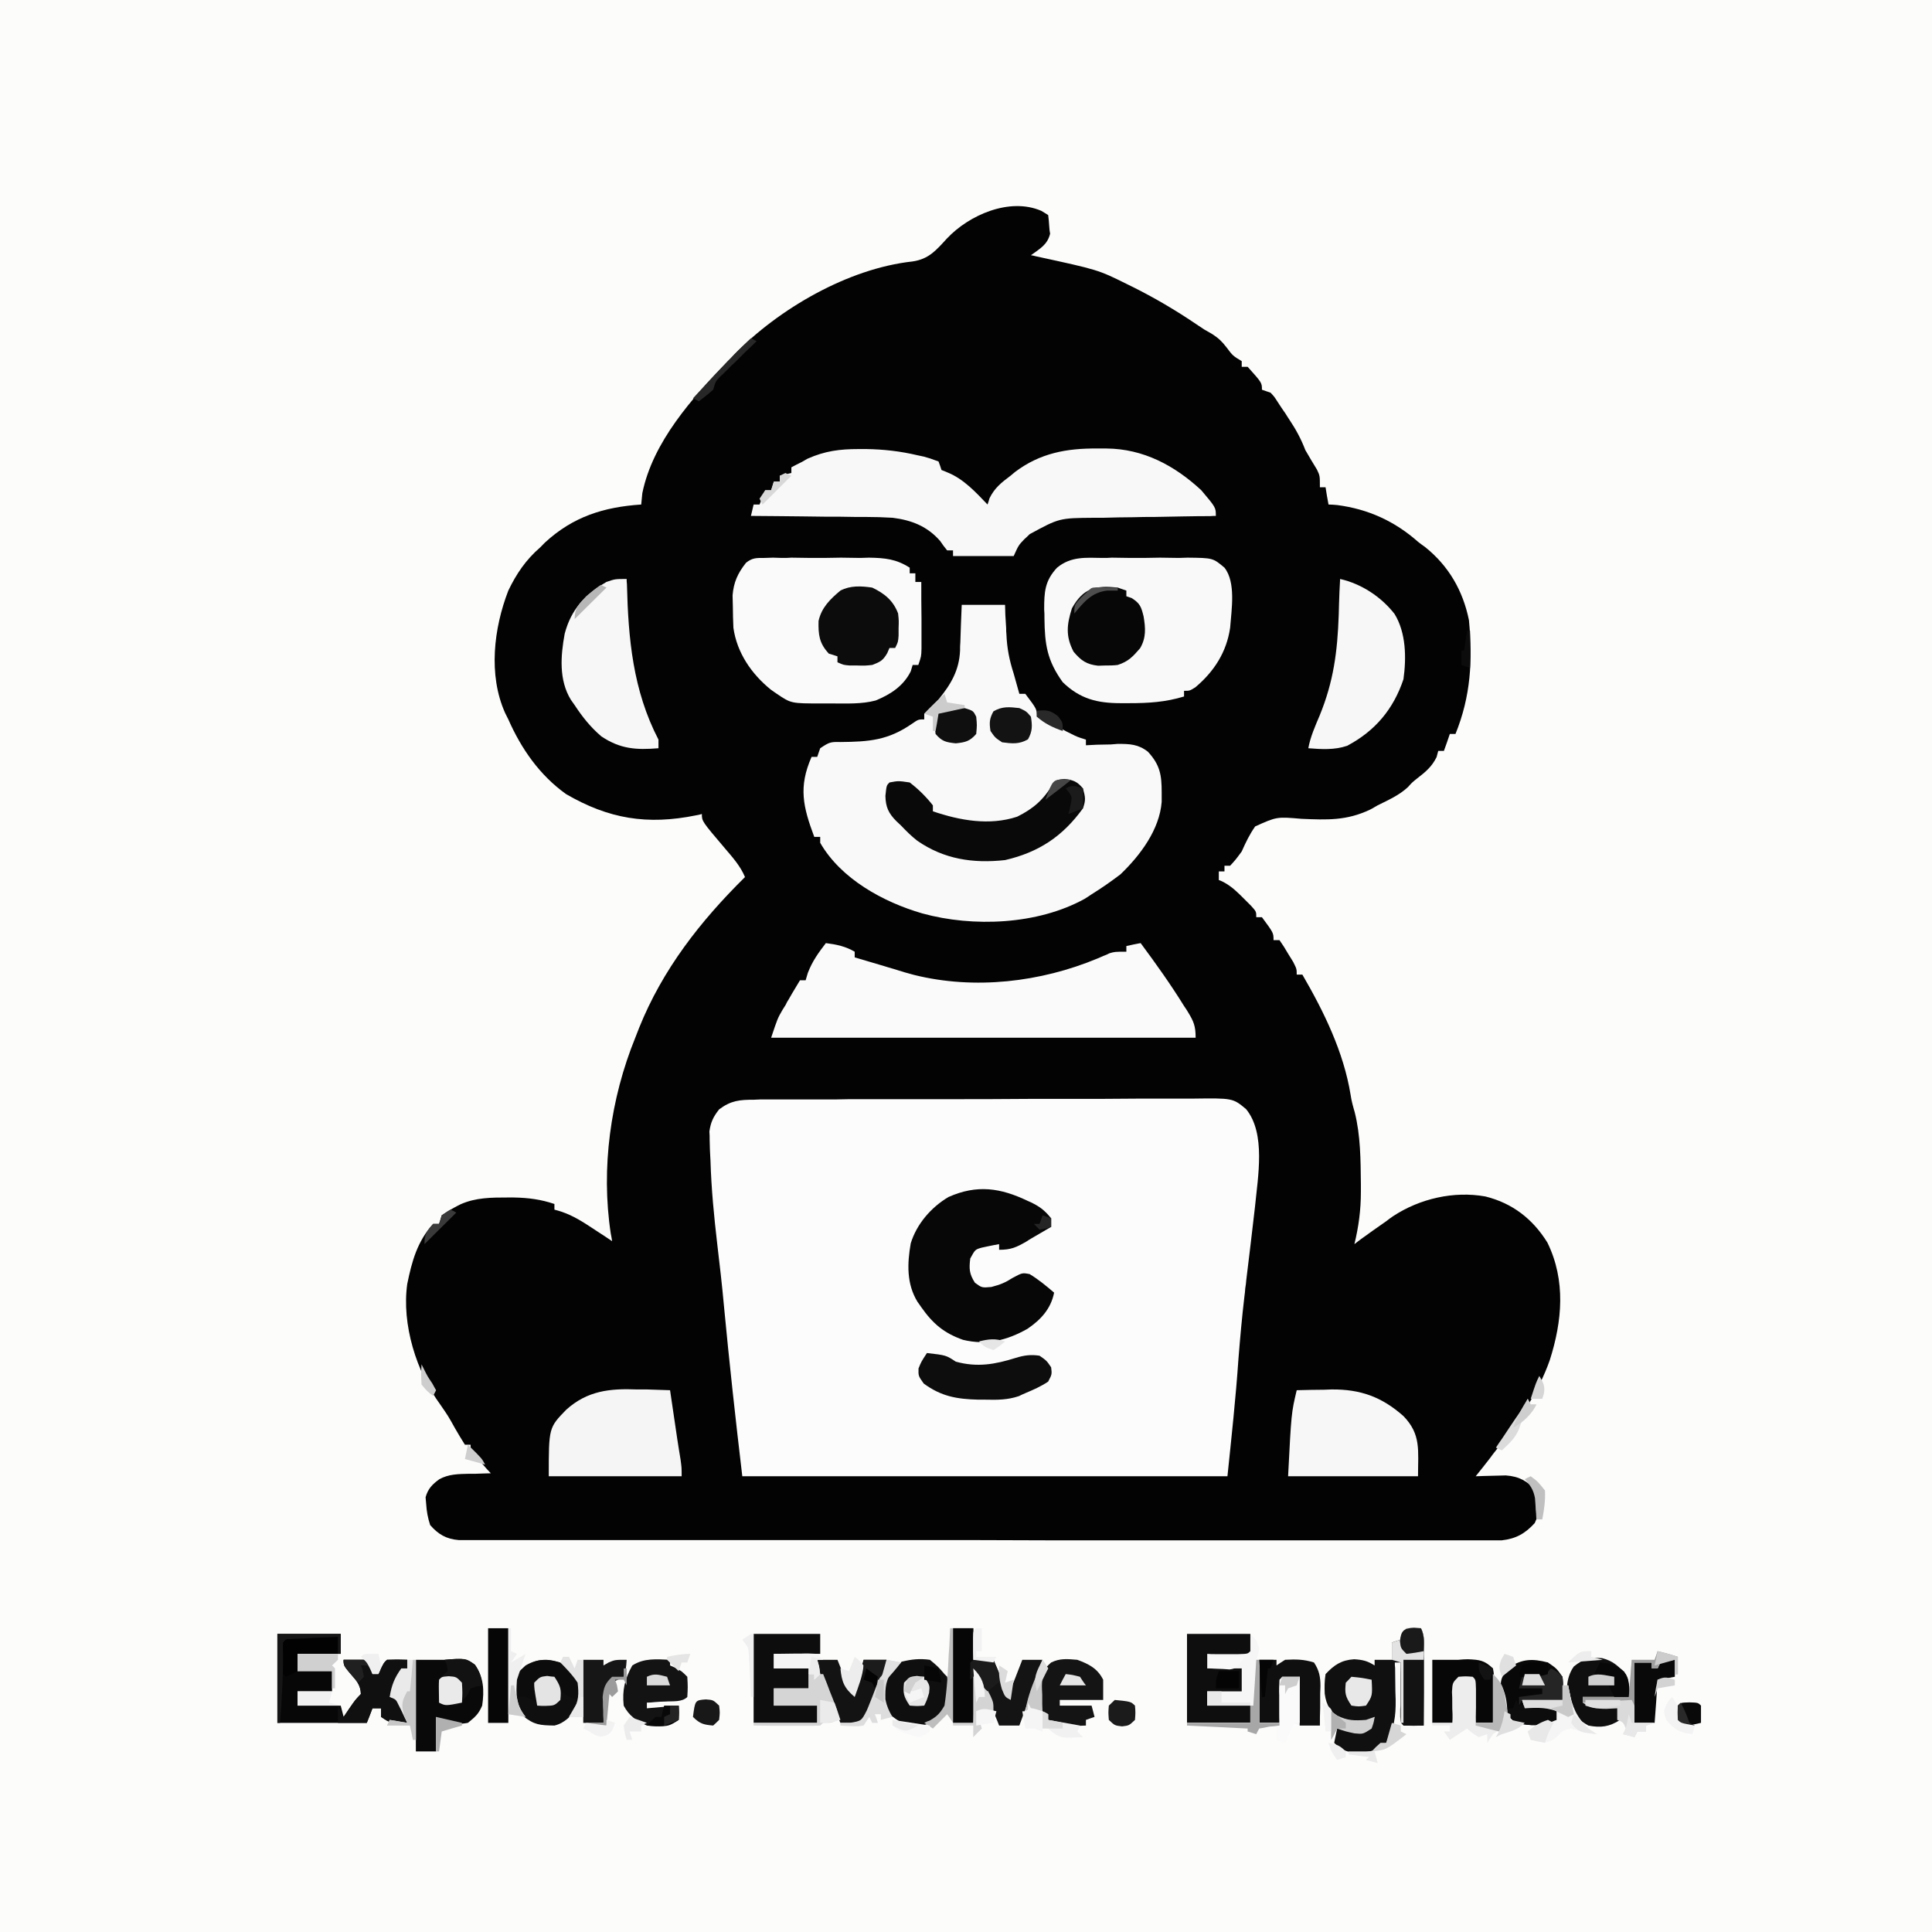 <?xml version="1.0" encoding="UTF-8"?>
<svg xmlns="http://www.w3.org/2000/svg" xmlns:xlink="http://www.w3.org/1999/xlink" width="28px" height="28px" viewBox="0 0 28 28" version="1.1">
<rect x="0" y="0" width="28" height="28" fill="#808080" stroke="none"/>
<g id="surface1">
<path style=" stroke:none;fill-rule:nonzero;fill:rgb(98.824%,98.824%,98.431%);fill-opacity:1;" d="M 0 0 C 9.238 0 18.48 0 28 0 C 28 9.238 28 18.48 28 28 C 18.762 28 9.52 28 0 28 C 0 18.762 0 9.52 0 0 Z M 0 0 "/>
<path style=" stroke:none;fill-rule:nonzero;fill:rgb(1.176%,1.176%,1.176%);fill-opacity:1;" d="M 15.09 3.055 C 15.121 3.074 15.156 3.094 15.191 3.117 C 15.199 3.172 15.203 3.23 15.207 3.289 C 15.211 3.34 15.211 3.34 15.219 3.387 C 15.18 3.547 15.074 3.602 14.941 3.699 C 14.965 3.703 14.988 3.707 15.016 3.715 C 15.914 3.91 15.914 3.91 16.324 4.113 C 16.348 4.125 16.371 4.137 16.395 4.148 C 16.727 4.312 17.039 4.496 17.344 4.703 C 17.453 4.777 17.453 4.777 17.566 4.84 C 17.656 4.898 17.707 4.945 17.773 5.031 C 17.867 5.156 17.867 5.156 17.996 5.234 C 17.996 5.262 17.996 5.289 17.996 5.316 C 18.023 5.316 18.051 5.316 18.082 5.316 C 18.289 5.547 18.289 5.547 18.289 5.648 C 18.332 5.664 18.371 5.676 18.414 5.691 C 18.469 5.75 18.469 5.75 18.516 5.824 C 18.535 5.852 18.551 5.879 18.57 5.906 C 18.59 5.934 18.609 5.965 18.629 5.992 C 18.645 6.02 18.664 6.047 18.684 6.078 C 18.781 6.223 18.855 6.359 18.918 6.523 C 18.973 6.617 19.027 6.711 19.086 6.805 C 19.129 6.895 19.129 6.895 19.129 7.062 C 19.156 7.062 19.184 7.062 19.211 7.062 C 19.223 7.145 19.238 7.227 19.254 7.312 C 19.297 7.312 19.34 7.316 19.383 7.32 C 19.832 7.379 20.215 7.555 20.551 7.852 C 20.586 7.879 20.621 7.906 20.656 7.93 C 20.996 8.203 21.203 8.562 21.289 8.988 C 21.344 9.57 21.316 10.09 21.094 10.637 C 21.066 10.637 21.039 10.637 21.012 10.637 C 20.984 10.719 20.957 10.801 20.926 10.883 C 20.898 10.883 20.871 10.883 20.844 10.883 C 20.836 10.914 20.828 10.941 20.82 10.973 C 20.75 11.113 20.664 11.184 20.539 11.281 C 20.465 11.34 20.465 11.34 20.406 11.406 C 20.277 11.527 20.121 11.594 19.965 11.672 C 19.93 11.691 19.895 11.715 19.855 11.734 C 19.516 11.895 19.234 11.883 18.863 11.867 C 18.504 11.836 18.504 11.836 18.191 11.977 C 18.109 12.094 18.055 12.207 17.996 12.34 C 17.91 12.457 17.91 12.457 17.828 12.547 C 17.801 12.547 17.773 12.547 17.746 12.547 C 17.746 12.574 17.746 12.602 17.746 12.629 C 17.719 12.629 17.691 12.629 17.664 12.629 C 17.664 12.672 17.664 12.711 17.664 12.754 C 17.688 12.762 17.711 12.773 17.734 12.785 C 17.852 12.848 17.934 12.93 18.027 13.023 C 18.062 13.059 18.094 13.09 18.129 13.125 C 18.207 13.211 18.207 13.211 18.207 13.293 C 18.234 13.293 18.262 13.293 18.289 13.293 C 18.457 13.52 18.457 13.52 18.457 13.625 C 18.484 13.625 18.512 13.625 18.543 13.625 C 18.605 13.715 18.605 13.715 18.672 13.828 C 18.695 13.867 18.719 13.902 18.742 13.941 C 18.793 14.043 18.793 14.043 18.793 14.125 C 18.82 14.125 18.848 14.125 18.875 14.125 C 19.188 14.664 19.473 15.246 19.574 15.867 C 19.586 15.953 19.609 16.035 19.633 16.117 C 19.719 16.457 19.719 16.809 19.723 17.156 C 19.723 17.195 19.723 17.234 19.723 17.273 C 19.723 17.535 19.691 17.777 19.629 18.031 C 19.656 18.008 19.688 17.988 19.715 17.965 C 19.84 17.875 19.965 17.785 20.09 17.699 C 20.125 17.672 20.156 17.648 20.191 17.625 C 20.578 17.371 21.07 17.258 21.527 17.34 C 21.922 17.438 22.215 17.668 22.426 18.008 C 22.695 18.559 22.641 19.145 22.461 19.711 C 22.293 20.191 21.992 20.621 21.68 21.02 C 21.637 21.074 21.637 21.074 21.594 21.133 C 21.527 21.219 21.457 21.309 21.387 21.395 C 21.426 21.395 21.469 21.391 21.508 21.391 C 21.559 21.391 21.613 21.387 21.668 21.387 C 21.719 21.387 21.77 21.383 21.824 21.383 C 22.023 21.398 22.129 21.465 22.266 21.602 C 22.312 21.801 22.332 21.887 22.242 22.074 C 22.102 22.227 21.969 22.301 21.762 22.324 C 21.691 22.324 21.691 22.324 21.617 22.324 C 21.566 22.324 21.512 22.324 21.457 22.324 C 21.395 22.324 21.336 22.324 21.277 22.324 C 21.215 22.324 21.148 22.324 21.086 22.324 C 20.914 22.324 20.738 22.324 20.562 22.324 C 20.375 22.324 20.188 22.324 20 22.324 C 19.633 22.324 19.266 22.324 18.895 22.324 C 18.469 22.324 18.039 22.324 17.609 22.324 C 16.848 22.324 16.082 22.324 15.316 22.324 C 14.574 22.32 13.832 22.32 13.09 22.32 C 12.281 22.32 11.477 22.32 10.668 22.32 C 10.582 22.32 10.496 22.32 10.41 22.32 C 10.367 22.32 10.324 22.32 10.281 22.32 C 9.98 22.32 9.684 22.32 9.383 22.32 C 9.02 22.32 8.656 22.32 8.293 22.32 C 8.105 22.32 7.922 22.32 7.734 22.32 C 7.562 22.32 7.395 22.32 7.223 22.32 C 7.164 22.32 7.102 22.32 7.039 22.32 C 6.957 22.32 6.871 22.32 6.789 22.32 C 6.742 22.32 6.695 22.32 6.648 22.32 C 6.469 22.305 6.352 22.238 6.234 22.102 C 6.199 21.992 6.184 21.91 6.176 21.793 C 6.172 21.762 6.172 21.73 6.168 21.699 C 6.203 21.574 6.266 21.512 6.367 21.438 C 6.504 21.363 6.641 21.363 6.797 21.359 C 6.844 21.359 6.844 21.359 6.891 21.359 C 6.965 21.355 7.039 21.355 7.113 21.352 C 7.094 21.332 7.074 21.309 7.051 21.285 C 7.023 21.254 6.996 21.223 6.969 21.191 C 6.93 21.148 6.93 21.148 6.887 21.102 C 6.82 21.02 6.82 21.02 6.82 20.938 C 6.793 20.938 6.766 20.938 6.738 20.938 C 6.688 20.859 6.641 20.781 6.594 20.699 C 6.496 20.523 6.496 20.523 6.383 20.359 C 6.035 19.883 5.82 19.195 5.902 18.609 C 5.969 18.281 6.047 17.992 6.277 17.738 C 6.305 17.738 6.332 17.738 6.363 17.738 C 6.375 17.699 6.391 17.656 6.402 17.613 C 6.48 17.559 6.48 17.559 6.578 17.504 C 6.609 17.488 6.641 17.469 6.676 17.453 C 6.895 17.355 7.125 17.355 7.359 17.355 C 7.391 17.355 7.418 17.355 7.449 17.355 C 7.66 17.359 7.84 17.383 8.035 17.449 C 8.035 17.477 8.035 17.504 8.035 17.531 C 8.07 17.539 8.105 17.551 8.141 17.562 C 8.312 17.621 8.445 17.707 8.594 17.805 C 8.621 17.824 8.648 17.84 8.676 17.859 C 8.742 17.902 8.809 17.945 8.871 17.988 C 8.867 17.953 8.859 17.914 8.852 17.879 C 8.707 16.93 8.848 15.922 9.207 15.039 C 9.227 14.992 9.242 14.945 9.262 14.898 C 9.602 14.051 10.148 13.352 10.797 12.711 C 10.73 12.551 10.621 12.43 10.508 12.297 C 10.172 11.902 10.172 11.902 10.172 11.797 C 10.129 11.809 10.129 11.809 10.09 11.816 C 9.379 11.961 8.82 11.867 8.203 11.508 C 7.82 11.234 7.555 10.852 7.367 10.426 C 7.352 10.395 7.336 10.363 7.32 10.332 C 7.074 9.781 7.156 9.105 7.367 8.559 C 7.484 8.316 7.621 8.113 7.828 7.934 C 7.863 7.898 7.863 7.898 7.898 7.863 C 8.305 7.488 8.75 7.348 9.293 7.312 C 9.297 7.258 9.305 7.203 9.309 7.148 C 9.461 6.402 10.035 5.766 10.547 5.234 C 10.594 5.188 10.594 5.188 10.641 5.137 C 11.285 4.477 12.289 3.891 13.227 3.789 C 13.461 3.754 13.566 3.629 13.723 3.457 C 14.047 3.113 14.633 2.859 15.09 3.055 Z M 15.09 3.055 "/>
<path style=" stroke:none;fill-rule:nonzero;fill:rgb(98.824%,98.824%,98.824%);fill-opacity:1;" d="M 10.93 15.938 C 10.957 15.938 10.988 15.934 11.02 15.934 C 11.117 15.934 11.215 15.934 11.316 15.934 C 11.387 15.934 11.457 15.934 11.527 15.934 C 11.719 15.934 11.91 15.934 12.105 15.934 C 12.227 15.93 12.344 15.93 12.465 15.93 C 12.887 15.93 13.305 15.93 13.723 15.93 C 14.113 15.93 14.508 15.93 14.898 15.926 C 15.234 15.926 15.57 15.926 15.906 15.926 C 16.105 15.926 16.305 15.922 16.508 15.922 C 16.695 15.922 16.883 15.922 17.07 15.922 C 17.141 15.922 17.211 15.922 17.277 15.922 C 17.867 15.914 17.867 15.914 18.059 16.074 C 18.348 16.426 18.23 17.055 18.188 17.492 C 18.148 17.844 18.105 18.199 18.062 18.551 C 18.059 18.59 18.055 18.629 18.047 18.672 C 18.043 18.73 18.043 18.73 18.035 18.789 C 18 19.086 17.973 19.387 17.949 19.688 C 17.91 20.258 17.848 20.828 17.789 21.395 C 15.469 21.395 13.148 21.395 10.758 21.395 C 10.66 20.57 10.57 19.75 10.492 18.926 C 10.465 18.625 10.43 18.328 10.395 18.031 C 10.348 17.629 10.309 17.23 10.297 16.824 C 10.293 16.773 10.293 16.723 10.289 16.668 C 10.289 16.621 10.285 16.574 10.285 16.523 C 10.285 16.48 10.285 16.441 10.281 16.398 C 10.301 16.262 10.336 16.188 10.422 16.078 C 10.594 15.949 10.719 15.938 10.93 15.938 Z M 10.93 15.938 "/>
<path style=" stroke:none;fill-rule:nonzero;fill:rgb(97.647%,97.647%,97.647%);fill-opacity:1;" d="M 13.938 8.766 C 14.145 8.766 14.352 8.766 14.566 8.766 C 14.566 8.812 14.57 8.859 14.57 8.91 C 14.574 8.973 14.578 9.035 14.582 9.102 C 14.582 9.133 14.582 9.164 14.586 9.195 C 14.594 9.395 14.629 9.57 14.691 9.762 C 14.719 9.859 14.746 9.957 14.773 10.055 C 14.801 10.055 14.828 10.055 14.859 10.055 C 15.027 10.277 15.027 10.277 15.027 10.387 C 15.047 10.398 15.07 10.41 15.098 10.422 C 15.164 10.453 15.23 10.488 15.297 10.52 C 15.332 10.539 15.367 10.559 15.406 10.574 C 15.441 10.594 15.477 10.613 15.512 10.629 C 15.613 10.68 15.613 10.68 15.738 10.719 C 15.738 10.746 15.738 10.773 15.738 10.801 C 15.812 10.797 15.812 10.797 15.895 10.793 C 15.961 10.793 16.031 10.789 16.098 10.789 C 16.133 10.785 16.164 10.785 16.199 10.781 C 16.375 10.781 16.496 10.785 16.637 10.895 C 16.812 11.086 16.836 11.23 16.836 11.484 C 16.836 11.551 16.836 11.551 16.836 11.621 C 16.805 12.023 16.527 12.395 16.238 12.672 C 16.105 12.773 15.965 12.871 15.82 12.961 C 15.789 12.984 15.754 13.004 15.719 13.027 C 15.039 13.402 14.105 13.441 13.367 13.238 C 12.801 13.074 12.188 12.738 11.887 12.215 C 11.887 12.188 11.887 12.16 11.887 12.129 C 11.859 12.129 11.832 12.129 11.801 12.129 C 11.637 11.691 11.57 11.406 11.762 10.969 C 11.789 10.969 11.816 10.969 11.844 10.969 C 11.859 10.926 11.871 10.887 11.887 10.844 C 12.016 10.758 12.035 10.75 12.18 10.754 C 12.594 10.75 12.871 10.73 13.219 10.488 C 13.309 10.426 13.309 10.426 13.395 10.426 C 13.395 10.398 13.395 10.371 13.395 10.344 C 13.461 10.273 13.531 10.207 13.602 10.137 C 13.781 9.918 13.902 9.715 13.914 9.426 C 13.914 9.387 13.914 9.348 13.918 9.309 C 13.918 9.27 13.922 9.23 13.922 9.188 C 13.922 9.148 13.926 9.109 13.926 9.066 C 13.93 8.965 13.934 8.867 13.938 8.766 Z M 13.938 8.766 "/>
<path style=" stroke:none;fill-rule:nonzero;fill:rgb(97.255%,97.255%,97.255%);fill-opacity:1;" d="M 12.445 6.508 C 12.5 6.508 12.5 6.508 12.555 6.508 C 12.809 6.512 13.047 6.539 13.297 6.598 C 13.344 6.609 13.344 6.609 13.387 6.617 C 13.473 6.641 13.473 6.641 13.602 6.688 C 13.625 6.75 13.625 6.75 13.645 6.812 C 13.688 6.828 13.688 6.828 13.734 6.848 C 13.965 6.941 14.141 7.133 14.312 7.312 C 14.324 7.281 14.332 7.25 14.34 7.223 C 14.414 7.07 14.516 6.992 14.645 6.895 C 14.68 6.867 14.68 6.867 14.711 6.84 C 15.074 6.566 15.461 6.496 15.906 6.5 C 15.969 6.5 15.969 6.5 16.035 6.5 C 16.57 6.504 17.023 6.746 17.41 7.105 C 17.621 7.355 17.621 7.355 17.621 7.477 C 17.582 7.477 17.582 7.477 17.543 7.48 C 17.27 7.48 17 7.488 16.73 7.492 C 16.629 7.492 16.527 7.492 16.426 7.496 C 16.281 7.496 16.137 7.5 15.988 7.504 C 15.922 7.504 15.922 7.504 15.855 7.504 C 15.352 7.508 15.352 7.508 14.922 7.742 C 14.898 7.766 14.871 7.793 14.844 7.816 C 14.762 7.902 14.762 7.902 14.691 8.059 C 14.402 8.059 14.109 8.059 13.812 8.059 C 13.812 8.031 13.812 8.004 13.812 7.977 C 13.785 7.977 13.758 7.977 13.727 7.977 C 13.691 7.934 13.656 7.887 13.625 7.84 C 13.441 7.629 13.215 7.539 12.938 7.504 C 12.805 7.496 12.672 7.492 12.543 7.492 C 12.492 7.492 12.445 7.492 12.398 7.492 C 12.246 7.488 12.094 7.488 11.945 7.488 C 11.84 7.488 11.738 7.484 11.637 7.484 C 11.383 7.48 11.133 7.48 10.883 7.477 C 10.895 7.422 10.91 7.367 10.922 7.312 C 10.953 7.312 10.98 7.312 11.008 7.312 C 11.035 7.242 11.062 7.176 11.09 7.105 C 11.117 7.105 11.145 7.105 11.176 7.105 C 11.188 7.062 11.203 7.023 11.215 6.98 C 11.246 6.98 11.273 6.98 11.301 6.98 C 11.301 6.953 11.301 6.926 11.301 6.895 C 11.355 6.883 11.41 6.867 11.469 6.855 C 11.469 6.828 11.469 6.801 11.469 6.773 C 11.52 6.746 11.57 6.719 11.621 6.695 C 11.66 6.672 11.66 6.672 11.703 6.648 C 11.957 6.535 12.172 6.508 12.445 6.508 Z M 12.445 6.508 "/>
<path style=" stroke:none;fill-rule:nonzero;fill:rgb(98.039%,98.039%,98.039%);fill-opacity:1;" d="M 11.969 13.668 C 12.125 13.688 12.254 13.715 12.387 13.793 C 12.387 13.82 12.387 13.848 12.387 13.875 C 12.527 13.918 12.668 13.957 12.809 14 C 12.855 14.016 12.902 14.027 12.953 14.043 C 13.027 14.066 13.027 14.066 13.105 14.09 C 13.152 14.102 13.199 14.117 13.246 14.129 C 14.125 14.348 15.082 14.234 15.906 13.891 C 15.953 13.871 15.953 13.871 15.996 13.852 C 16.039 13.836 16.039 13.836 16.078 13.816 C 16.156 13.793 16.156 13.793 16.324 13.793 C 16.324 13.766 16.324 13.738 16.324 13.711 C 16.426 13.688 16.426 13.688 16.531 13.668 C 16.754 13.969 16.969 14.27 17.164 14.586 C 17.191 14.625 17.191 14.625 17.215 14.664 C 17.301 14.805 17.328 14.871 17.328 15.039 C 15.297 15.039 13.266 15.039 11.176 15.039 C 11.27 14.758 11.27 14.758 11.34 14.637 C 11.355 14.613 11.371 14.586 11.387 14.562 C 11.398 14.535 11.414 14.508 11.43 14.484 C 11.445 14.457 11.461 14.43 11.477 14.402 C 11.516 14.336 11.555 14.273 11.594 14.207 C 11.621 14.207 11.648 14.207 11.676 14.207 C 11.688 14.172 11.695 14.137 11.707 14.102 C 11.773 13.93 11.859 13.812 11.969 13.668 Z M 11.969 13.668 "/>
<path style=" stroke:none;fill-rule:nonzero;fill:rgb(98.039%,98.039%,98.039%);fill-opacity:1;" d="M 11.082 8.086 C 11.121 8.086 11.16 8.082 11.203 8.082 C 11.246 8.082 11.289 8.086 11.332 8.086 C 11.402 8.086 11.402 8.086 11.469 8.082 C 11.562 8.082 11.66 8.086 11.754 8.086 C 11.898 8.086 12.043 8.086 12.188 8.082 C 12.281 8.082 12.371 8.086 12.465 8.086 C 12.508 8.086 12.551 8.082 12.594 8.082 C 12.828 8.086 12.988 8.102 13.184 8.227 C 13.184 8.254 13.184 8.281 13.184 8.309 C 13.211 8.309 13.238 8.309 13.266 8.309 C 13.266 8.352 13.266 8.391 13.266 8.434 C 13.297 8.434 13.324 8.434 13.352 8.434 C 13.352 8.609 13.352 8.789 13.355 8.965 C 13.355 9.016 13.355 9.066 13.355 9.117 C 13.355 9.168 13.355 9.215 13.355 9.266 C 13.355 9.309 13.355 9.355 13.355 9.398 C 13.352 9.512 13.352 9.512 13.309 9.637 C 13.281 9.637 13.254 9.637 13.227 9.637 C 13.219 9.668 13.207 9.699 13.199 9.73 C 13.094 9.941 12.91 10.062 12.691 10.152 C 12.484 10.207 12.266 10.195 12.051 10.195 C 12.004 10.195 11.953 10.195 11.906 10.195 C 11.465 10.195 11.465 10.195 11.258 10.055 C 11.23 10.035 11.199 10.016 11.168 9.992 C 10.891 9.766 10.68 9.461 10.629 9.098 C 10.625 8.996 10.621 8.891 10.621 8.789 C 10.621 8.734 10.617 8.684 10.617 8.629 C 10.633 8.438 10.691 8.309 10.812 8.156 C 10.906 8.082 10.961 8.086 11.082 8.086 Z M 11.082 8.086 "/>
<path style=" stroke:none;fill-rule:nonzero;fill:rgb(97.647%,97.647%,97.647%);fill-opacity:1;" d="M 15.98 8.086 C 16.047 8.086 16.047 8.086 16.113 8.082 C 16.207 8.082 16.297 8.086 16.391 8.086 C 16.531 8.086 16.672 8.086 16.812 8.082 C 16.902 8.082 16.996 8.086 17.086 8.086 C 17.125 8.086 17.168 8.082 17.211 8.082 C 17.578 8.086 17.578 8.086 17.746 8.227 C 17.914 8.441 17.848 8.836 17.828 9.098 C 17.777 9.449 17.598 9.73 17.324 9.961 C 17.242 10.012 17.242 10.012 17.16 10.012 C 17.16 10.039 17.16 10.066 17.16 10.094 C 16.891 10.176 16.645 10.191 16.363 10.191 C 16.301 10.191 16.301 10.191 16.242 10.191 C 15.902 10.191 15.652 10.129 15.402 9.887 C 15.176 9.574 15.141 9.34 15.137 8.961 C 15.137 8.918 15.137 8.875 15.133 8.832 C 15.133 8.582 15.141 8.418 15.32 8.227 C 15.52 8.062 15.734 8.082 15.98 8.086 Z M 15.98 8.086 "/>
<path style=" stroke:none;fill-rule:nonzero;fill:rgb(2.745%,2.745%,2.745%);fill-opacity:1;" d="M 14.898 17.406 C 14.945 17.426 14.945 17.426 14.988 17.449 C 15.094 17.504 15.16 17.566 15.234 17.656 C 15.234 17.695 15.234 17.738 15.234 17.781 C 15.141 17.836 15.047 17.891 14.953 17.945 C 14.926 17.961 14.898 17.977 14.871 17.996 C 14.727 18.078 14.652 18.113 14.48 18.113 C 14.48 18.086 14.48 18.059 14.48 18.031 C 14.43 18.039 14.375 18.051 14.32 18.062 C 14.289 18.07 14.258 18.074 14.227 18.082 C 14.133 18.109 14.133 18.109 14.062 18.238 C 14.043 18.387 14.047 18.461 14.129 18.59 C 14.23 18.664 14.23 18.664 14.367 18.652 C 14.5 18.617 14.566 18.59 14.676 18.52 C 14.816 18.445 14.816 18.445 14.922 18.465 C 15.051 18.543 15.164 18.637 15.277 18.734 C 15.23 18.969 15.086 19.125 14.891 19.258 C 14.594 19.426 14.297 19.5 13.957 19.418 C 13.68 19.32 13.52 19.184 13.352 18.945 C 13.332 18.918 13.316 18.891 13.297 18.867 C 13.137 18.605 13.148 18.312 13.199 18.02 C 13.285 17.738 13.496 17.496 13.746 17.348 C 14.16 17.164 14.5 17.215 14.898 17.406 Z M 14.898 17.406 "/>
<path style=" stroke:none;fill-rule:nonzero;fill:rgb(96.471%,96.471%,96.471%);fill-opacity:1;" d="M 17.203 23.68 C 17.352 23.676 17.5 23.672 17.656 23.668 C 17.727 23.664 17.727 23.664 17.797 23.66 C 17.91 23.66 18.012 23.66 18.121 23.68 C 18.215 23.777 18.215 23.777 18.25 23.887 C 18.234 23.984 18.234 23.984 18.207 24.055 C 18.305 24.055 18.398 24.055 18.5 24.055 C 18.5 24.082 18.5 24.109 18.5 24.137 C 18.539 24.109 18.582 24.082 18.625 24.055 C 18.781 24.047 18.895 24.047 19.043 24.094 C 19.121 24.211 19.137 24.305 19.137 24.441 C 19.137 24.473 19.133 24.508 19.133 24.543 C 19.133 24.574 19.133 24.609 19.133 24.645 C 19.133 24.68 19.133 24.715 19.133 24.75 C 19.129 24.836 19.129 24.922 19.129 25.008 C 18.844 25.016 18.844 25.016 18.75 24.969 C 18.707 25.062 18.668 25.16 18.625 25.258 C 18.582 25.246 18.543 25.23 18.5 25.215 C 18.5 25.148 18.5 25.078 18.5 25.008 C 18.375 25.023 18.375 25.023 18.25 25.051 C 18.234 25.078 18.219 25.105 18.207 25.133 C 18.145 25.113 18.145 25.113 18.082 25.094 C 18.082 25.078 18.082 25.066 18.082 25.051 C 17.789 25.035 17.5 25.023 17.203 25.008 C 17.203 24.57 17.203 24.133 17.203 23.68 Z M 17.203 23.68 "/>
<path style=" stroke:none;fill-rule:nonzero;fill:rgb(96.078%,96.078%,96.078%);fill-opacity:1;" d="M 9.234 20.137 C 9.305 20.137 9.305 20.137 9.375 20.137 C 9.484 20.141 9.598 20.145 9.711 20.148 C 9.738 20.332 9.766 20.516 9.793 20.703 C 9.801 20.754 9.809 20.805 9.816 20.859 C 9.824 20.91 9.832 20.961 9.84 21.012 C 9.852 21.082 9.852 21.082 9.863 21.152 C 9.879 21.27 9.879 21.27 9.879 21.395 C 9.242 21.395 8.605 21.395 7.953 21.395 C 7.953 20.691 7.953 20.691 8.207 20.43 C 8.512 20.156 8.836 20.121 9.234 20.137 Z M 9.234 20.137 "/>
<path style=" stroke:none;fill-rule:nonzero;fill:rgb(96.863%,96.863%,96.863%);fill-opacity:1;" d="M 18.793 20.148 C 18.926 20.145 19.055 20.141 19.188 20.141 C 19.223 20.141 19.262 20.137 19.297 20.137 C 19.719 20.133 20.027 20.246 20.34 20.523 C 20.598 20.789 20.551 21.02 20.551 21.395 C 19.93 21.395 19.309 21.395 18.668 21.395 C 18.715 20.477 18.715 20.477 18.793 20.148 Z M 18.793 20.148 "/>
<path style=" stroke:none;fill-rule:nonzero;fill:rgb(96.863%,96.863%,96.863%);fill-opacity:1;" d="M 9.082 8.391 C 9.082 8.414 9.082 8.441 9.086 8.465 C 9.105 9.254 9.172 10.004 9.543 10.719 C 9.543 10.758 9.543 10.801 9.543 10.844 C 9.219 10.871 8.988 10.855 8.715 10.672 C 8.559 10.539 8.441 10.391 8.328 10.219 C 8.312 10.195 8.293 10.168 8.273 10.141 C 8.098 9.855 8.125 9.504 8.184 9.184 C 8.277 8.832 8.477 8.617 8.789 8.434 C 8.914 8.391 8.914 8.391 9.082 8.391 Z M 9.082 8.391 "/>
<path style=" stroke:none;fill-rule:nonzero;fill:rgb(96.863%,96.863%,96.863%);fill-opacity:1;" d="M 19.422 8.391 C 19.73 8.461 20.016 8.648 20.211 8.898 C 20.379 9.172 20.383 9.535 20.34 9.844 C 20.195 10.277 19.93 10.594 19.523 10.809 C 19.34 10.871 19.152 10.859 18.961 10.844 C 18.992 10.676 19.059 10.527 19.125 10.371 C 19.328 9.875 19.383 9.445 19.402 8.91 C 19.402 8.859 19.406 8.812 19.406 8.758 C 19.41 8.637 19.414 8.516 19.422 8.391 Z M 19.422 8.391 "/>
<path style=" stroke:none;fill-rule:nonzero;fill:rgb(3.529%,3.529%,3.529%);fill-opacity:1;" d="M 15.426 11.289 C 15.555 11.305 15.609 11.324 15.695 11.426 C 15.73 11.555 15.738 11.594 15.695 11.715 C 15.402 12.121 15.055 12.352 14.566 12.465 C 14.102 12.516 13.68 12.453 13.293 12.184 C 13.207 12.117 13.133 12.043 13.059 11.965 C 13.035 11.945 13.016 11.922 12.992 11.902 C 12.875 11.785 12.836 11.695 12.832 11.535 C 12.848 11.383 12.848 11.383 12.891 11.34 C 13.02 11.316 13.02 11.316 13.184 11.34 C 13.312 11.438 13.422 11.547 13.52 11.672 C 13.52 11.699 13.52 11.727 13.52 11.758 C 13.91 11.891 14.34 11.969 14.742 11.836 C 14.977 11.719 15.125 11.59 15.258 11.363 C 15.32 11.301 15.32 11.301 15.426 11.289 Z M 15.426 11.289 "/>
<path style=" stroke:none;fill-rule:nonzero;fill:rgb(6.275%,6.275%,6.275%);fill-opacity:1;" d="M 20.383 23.598 C 20.453 23.598 20.52 23.598 20.594 23.598 C 20.652 23.719 20.641 23.844 20.637 23.977 C 20.637 24.008 20.637 24.039 20.637 24.066 C 20.637 24.16 20.637 24.254 20.637 24.348 C 20.637 24.414 20.637 24.477 20.637 24.539 C 20.637 24.695 20.633 24.852 20.633 25.008 C 20.535 25.012 20.438 25.012 20.34 25.008 C 20.301 24.969 20.301 24.969 20.293 24.883 C 20.293 24.848 20.293 24.809 20.293 24.773 C 20.297 24.734 20.297 24.695 20.297 24.652 C 20.297 24.613 20.297 24.57 20.297 24.527 C 20.297 24.488 20.297 24.445 20.297 24.402 C 20.297 24.301 20.297 24.199 20.301 24.094 C 20.27 24.094 20.242 24.094 20.215 24.094 C 20.215 24.121 20.215 24.145 20.219 24.172 C 20.219 24.285 20.223 24.398 20.223 24.512 C 20.223 24.551 20.227 24.59 20.227 24.633 C 20.23 24.875 20.207 25.043 20.09 25.258 C 19.938 25.395 19.789 25.402 19.59 25.395 C 19.48 25.379 19.414 25.34 19.336 25.258 C 19.352 25.191 19.363 25.121 19.379 25.051 C 19.418 25.055 19.418 25.055 19.457 25.062 C 19.488 25.066 19.523 25.07 19.559 25.078 C 19.594 25.082 19.625 25.086 19.66 25.09 C 19.766 25.102 19.766 25.102 19.879 25.008 C 19.895 24.969 19.906 24.926 19.922 24.883 C 19.879 24.91 19.84 24.938 19.797 24.969 C 19.66 24.984 19.555 24.996 19.43 24.926 C 19.289 24.812 19.223 24.727 19.199 24.547 C 19.195 24.449 19.195 24.359 19.211 24.262 C 19.336 24.129 19.441 24.059 19.625 24.047 C 19.75 24.055 19.816 24.07 19.922 24.137 C 19.922 24.109 19.922 24.082 19.922 24.055 C 20.004 24.055 20.09 24.055 20.172 24.055 C 20.172 23.973 20.172 23.891 20.172 23.805 C 20.215 23.789 20.258 23.777 20.301 23.762 C 20.348 23.68 20.348 23.68 20.383 23.598 Z M 20.383 23.598 "/>
<path style=" stroke:none;fill-rule:nonzero;fill:rgb(2.745%,2.745%,2.745%);fill-opacity:1;" d="M 4.02 23.68 C 4.32 23.68 4.625 23.68 4.938 23.68 C 4.938 23.777 4.938 23.871 4.938 23.969 C 4.73 23.969 4.523 23.969 4.312 23.969 C 4.312 24.051 4.312 24.137 4.312 24.219 C 4.477 24.219 4.641 24.219 4.812 24.219 C 4.812 24.316 4.812 24.41 4.812 24.512 C 4.648 24.512 4.48 24.512 4.312 24.512 C 4.312 24.578 4.312 24.648 4.312 24.719 C 4.52 24.719 4.727 24.719 4.938 24.719 C 4.953 24.773 4.965 24.828 4.98 24.883 C 5.008 24.844 5.031 24.805 5.059 24.766 C 5.148 24.637 5.148 24.637 5.23 24.551 C 5.227 24.422 5.164 24.352 5.082 24.258 C 4.98 24.137 4.98 24.137 4.98 24.055 C 5.09 24.055 5.203 24.055 5.316 24.055 C 5.344 24.121 5.371 24.191 5.398 24.262 C 5.426 24.262 5.453 24.262 5.484 24.262 C 5.496 24.234 5.508 24.207 5.523 24.18 C 5.566 24.094 5.566 24.094 5.609 24.055 C 5.707 24.051 5.805 24.051 5.902 24.055 C 5.902 24.094 5.902 24.137 5.902 24.18 C 5.875 24.18 5.848 24.18 5.816 24.18 C 5.805 24.207 5.793 24.238 5.781 24.27 C 5.738 24.379 5.695 24.484 5.648 24.594 C 5.691 24.605 5.734 24.621 5.777 24.637 C 5.863 24.758 5.902 24.816 5.902 24.969 C 5.664 24.977 5.664 24.977 5.523 24.883 C 5.523 24.844 5.523 24.801 5.523 24.758 C 5.484 24.758 5.441 24.758 5.398 24.758 C 5.371 24.828 5.344 24.898 5.316 24.969 C 4.887 24.969 4.461 24.969 4.02 24.969 C 4.02 24.543 4.02 24.117 4.02 23.68 Z M 4.02 23.68 "/>
<path style=" stroke:none;fill-rule:nonzero;fill:rgb(4.706%,4.706%,4.706%);fill-opacity:1;" d="M 12.641 8.516 C 12.82 8.602 12.945 8.703 13.016 8.891 C 13.027 8.996 13.027 8.996 13.023 9.102 C 13.023 9.141 13.023 9.176 13.023 9.211 C 13.016 9.305 13.016 9.305 12.973 9.391 C 12.945 9.391 12.918 9.391 12.891 9.391 C 12.879 9.414 12.871 9.441 12.859 9.465 C 12.797 9.574 12.754 9.594 12.641 9.637 C 12.535 9.648 12.535 9.648 12.426 9.645 C 12.391 9.645 12.352 9.645 12.316 9.645 C 12.223 9.637 12.223 9.637 12.137 9.598 C 12.137 9.57 12.137 9.543 12.137 9.512 C 12.098 9.5 12.055 9.484 12.012 9.473 C 11.871 9.32 11.859 9.199 11.863 9 C 11.906 8.805 12.031 8.684 12.18 8.559 C 12.324 8.484 12.48 8.492 12.641 8.516 Z M 12.641 8.516 "/>
<path style=" stroke:none;fill-rule:nonzero;fill:rgb(2.745%,2.745%,2.745%);fill-opacity:1;" d="M 16.199 8.516 C 16.238 8.531 16.281 8.543 16.324 8.559 C 16.324 8.586 16.324 8.613 16.324 8.641 C 16.348 8.648 16.375 8.66 16.402 8.668 C 16.523 8.746 16.539 8.793 16.574 8.934 C 16.602 9.102 16.613 9.242 16.523 9.395 C 16.418 9.516 16.355 9.586 16.199 9.637 C 16.137 9.645 16.074 9.645 16.012 9.645 C 15.98 9.645 15.949 9.648 15.914 9.648 C 15.746 9.629 15.668 9.574 15.559 9.445 C 15.441 9.219 15.461 9.051 15.535 8.816 C 15.699 8.523 15.875 8.48 16.199 8.516 Z M 16.199 8.516 "/>
<path style=" stroke:none;fill-rule:nonzero;fill:rgb(3.529%,3.529%,3.529%);fill-opacity:1;" d="M 6.027 24.055 C 6.168 24.055 6.305 24.055 6.445 24.055 C 6.527 24.047 6.527 24.047 6.609 24.043 C 6.742 24.043 6.773 24.047 6.883 24.129 C 7.012 24.309 7.02 24.504 6.988 24.719 C 6.934 24.844 6.891 24.879 6.781 24.969 C 6.656 24.992 6.574 24.984 6.445 24.969 C 6.402 24.941 6.363 24.914 6.32 24.883 C 6.32 25.047 6.32 25.215 6.32 25.383 C 6.223 25.383 6.125 25.383 6.027 25.383 C 6.027 24.945 6.027 24.504 6.027 24.055 Z M 6.027 24.055 "/>
<path style=" stroke:none;fill-rule:nonzero;fill:rgb(5.098%,5.098%,5.098%);fill-opacity:1;" d="M 13.434 19.609 C 13.711 19.641 13.711 19.641 13.852 19.734 C 14.164 19.82 14.422 19.773 14.719 19.68 C 14.844 19.641 14.941 19.629 15.066 19.648 C 15.168 19.719 15.168 19.719 15.234 19.816 C 15.246 19.918 15.246 19.918 15.191 20.023 C 15.086 20.094 14.977 20.141 14.859 20.191 C 14.828 20.203 14.797 20.219 14.766 20.234 C 14.602 20.289 14.453 20.289 14.281 20.285 C 14.25 20.285 14.215 20.285 14.18 20.285 C 13.867 20.277 13.641 20.238 13.387 20.051 C 13.309 19.941 13.309 19.941 13.312 19.832 C 13.352 19.734 13.352 19.734 13.434 19.609 Z M 13.434 19.609 "/>
<path style=" stroke:none;fill-rule:nonzero;fill:rgb(7.843%,7.843%,7.843%);fill-opacity:1;" d="M 13.812 23.598 C 13.91 23.598 14.004 23.598 14.105 23.598 C 14.105 23.746 14.105 23.898 14.105 24.055 C 14.203 24.055 14.297 24.055 14.398 24.055 C 14.477 24.234 14.543 24.406 14.605 24.594 C 14.676 24.414 14.746 24.238 14.816 24.055 C 14.914 24.055 15.008 24.055 15.109 24.055 C 15.004 24.375 14.891 24.691 14.773 25.008 C 14.676 25.008 14.582 25.008 14.48 25.008 C 14.469 24.977 14.453 24.941 14.441 24.91 C 14.422 24.863 14.402 24.82 14.383 24.773 C 14.367 24.73 14.348 24.688 14.332 24.645 C 14.273 24.516 14.211 24.387 14.148 24.262 C 14.133 24.496 14.117 24.727 14.105 24.969 C 14.008 24.969 13.91 24.969 13.812 24.969 C 13.812 24.516 13.812 24.062 13.812 23.598 Z M 13.812 23.598 "/>
<path style=" stroke:none;fill-rule:nonzero;fill:rgb(5.49%,5.49%,5.49%);fill-opacity:1;" d="M 17.203 23.68 C 17.504 23.68 17.809 23.68 18.121 23.68 C 18.121 23.762 18.121 23.844 18.121 23.93 C 18.082 23.969 18.082 23.969 17.949 23.973 C 17.867 23.973 17.867 23.973 17.785 23.973 C 17.73 23.973 17.676 23.973 17.621 23.973 C 17.578 23.973 17.539 23.973 17.496 23.969 C 17.496 24.039 17.496 24.105 17.496 24.18 C 17.66 24.18 17.828 24.18 17.996 24.18 C 17.996 24.289 17.996 24.398 17.996 24.512 C 17.832 24.512 17.664 24.512 17.496 24.512 C 17.496 24.578 17.496 24.648 17.496 24.719 C 17.703 24.719 17.91 24.719 18.121 24.719 C 18.121 24.801 18.121 24.883 18.121 24.969 C 17.82 24.969 17.516 24.969 17.203 24.969 C 17.203 24.543 17.203 24.117 17.203 23.68 Z M 17.203 23.68 "/>
<path style=" stroke:none;fill-rule:nonzero;fill:rgb(5.098%,5.098%,5.098%);fill-opacity:1;" d="M 10.922 23.68 C 11.242 23.68 11.559 23.68 11.887 23.68 C 11.887 23.777 11.887 23.871 11.887 23.969 C 11.664 23.969 11.445 23.969 11.215 23.969 C 11.215 24.039 11.215 24.105 11.215 24.18 C 11.383 24.18 11.547 24.18 11.719 24.18 C 11.719 24.273 11.719 24.371 11.719 24.469 C 11.555 24.469 11.387 24.469 11.215 24.469 C 11.215 24.551 11.215 24.633 11.215 24.719 C 11.426 24.719 11.633 24.719 11.844 24.719 C 11.844 24.801 11.844 24.883 11.844 24.969 C 11.539 24.969 11.238 24.969 10.922 24.969 C 10.922 24.543 10.922 24.117 10.922 23.68 Z M 10.922 23.68 "/>
<path style=" stroke:none;fill-rule:nonzero;fill:rgb(5.882%,5.882%,5.882%);fill-opacity:1;" d="M 8.121 24.094 C 8.242 24.172 8.348 24.254 8.414 24.387 C 8.43 24.52 8.441 24.629 8.371 24.75 C 8.277 24.867 8.184 24.973 8.035 25.008 C 7.824 25.004 7.742 25 7.578 24.867 C 7.457 24.715 7.434 24.625 7.438 24.43 C 7.457 24.293 7.52 24.227 7.617 24.137 C 7.793 24.035 7.926 24.043 8.121 24.094 Z M 8.121 24.094 "/>
<path style=" stroke:none;fill-rule:nonzero;fill:rgb(5.882%,5.882%,5.882%);fill-opacity:1;" d="M 13.477 24.055 C 13.598 24.156 13.598 24.156 13.688 24.262 C 13.699 24.273 13.715 24.289 13.727 24.301 C 13.75 24.504 13.758 24.668 13.656 24.844 C 13.523 24.957 13.445 25.004 13.273 25.023 C 13.105 25.004 13.02 24.945 12.891 24.844 C 12.777 24.676 12.777 24.539 12.809 24.344 C 12.883 24.215 12.941 24.156 13.07 24.082 C 13.215 24.047 13.328 24.035 13.477 24.055 Z M 13.477 24.055 "/>
<path style=" stroke:none;fill-rule:nonzero;fill:rgb(7.843%,7.843%,7.843%);fill-opacity:1;" d="M 15.613 24.055 C 15.781 24.117 15.906 24.18 15.988 24.344 C 15.988 24.441 15.988 24.535 15.988 24.637 C 15.781 24.637 15.574 24.637 15.359 24.637 C 15.359 24.664 15.359 24.691 15.359 24.719 C 15.512 24.719 15.664 24.719 15.82 24.719 C 15.836 24.773 15.848 24.828 15.863 24.883 C 15.82 24.898 15.781 24.91 15.738 24.926 C 15.738 24.953 15.738 24.98 15.738 25.008 C 15.355 25.023 15.355 25.023 15.191 24.926 C 15.051 24.77 15.047 24.605 15.051 24.402 C 15.074 24.262 15.129 24.188 15.234 24.094 C 15.363 24.031 15.469 24.043 15.613 24.055 Z M 15.613 24.055 "/>
<path style=" stroke:none;fill-rule:nonzero;fill:rgb(7.451%,7.451%,7.451%);fill-opacity:1;" d="M 9.711 24.055 C 9.711 24.082 9.711 24.109 9.711 24.137 C 9.734 24.148 9.762 24.16 9.789 24.172 C 9.879 24.219 9.879 24.219 9.961 24.301 C 9.969 24.449 9.969 24.449 9.961 24.594 C 9.883 24.672 9.75 24.652 9.645 24.66 C 9.594 24.66 9.543 24.664 9.492 24.668 C 9.453 24.672 9.414 24.676 9.375 24.676 C 9.375 24.703 9.375 24.73 9.375 24.758 C 9.527 24.746 9.68 24.73 9.836 24.719 C 9.836 24.785 9.836 24.855 9.836 24.926 C 9.68 25.027 9.555 25.031 9.375 25.008 C 9.223 24.941 9.117 24.867 9.039 24.719 C 9.016 24.492 9.055 24.332 9.164 24.137 C 9.336 24.027 9.516 24.047 9.711 24.055 Z M 9.711 24.055 "/>
<path style=" stroke:none;fill-rule:nonzero;fill:rgb(3.137%,3.137%,3.137%);fill-opacity:1;" d="M 22.434 24.094 C 22.559 24.18 22.559 24.18 22.645 24.301 C 22.66 24.418 22.652 24.516 22.645 24.637 C 22.449 24.637 22.258 24.637 22.059 24.637 C 22.07 24.664 22.086 24.691 22.098 24.719 C 22.125 24.719 22.152 24.715 22.18 24.715 C 22.211 24.715 22.246 24.715 22.281 24.715 C 22.316 24.711 22.352 24.711 22.383 24.711 C 22.477 24.719 22.477 24.719 22.559 24.801 C 22.559 24.844 22.559 24.883 22.559 24.926 C 22.34 25.02 22.199 25.02 21.973 24.969 C 21.848 24.867 21.773 24.785 21.754 24.625 C 21.742 24.332 21.742 24.332 21.859 24.176 C 22.051 24.039 22.211 24.035 22.434 24.094 Z M 22.434 24.094 "/>
<path style=" stroke:none;fill-rule:nonzero;fill:rgb(5.882%,5.882%,5.882%);fill-opacity:1;" d="M 23.219 24.031 C 23.375 24.07 23.453 24.145 23.562 24.262 C 23.605 24.344 23.605 24.344 23.605 24.594 C 23.383 24.594 23.164 24.594 22.938 24.594 C 22.949 24.621 22.965 24.648 22.977 24.676 C 23.062 24.688 23.145 24.699 23.227 24.711 C 23.316 24.719 23.395 24.734 23.48 24.758 C 23.48 24.816 23.48 24.871 23.48 24.926 C 23.324 25.027 23.199 25.043 23.02 25.008 C 22.895 24.938 22.793 24.852 22.727 24.719 C 22.699 24.52 22.688 24.324 22.809 24.152 C 22.957 24.035 23.035 24.02 23.219 24.031 Z M 23.219 24.031 "/>
<path style=" stroke:none;fill-rule:nonzero;fill:rgb(5.882%,5.882%,5.882%);fill-opacity:1;" d="M 18.25 24.055 C 18.332 24.055 18.414 24.055 18.5 24.055 C 18.5 24.082 18.5 24.109 18.5 24.137 C 18.539 24.109 18.582 24.082 18.625 24.055 C 18.781 24.047 18.895 24.047 19.043 24.094 C 19.121 24.211 19.137 24.305 19.137 24.441 C 19.137 24.473 19.133 24.508 19.133 24.543 C 19.133 24.574 19.133 24.609 19.133 24.645 C 19.133 24.68 19.133 24.715 19.133 24.75 C 19.129 24.836 19.129 24.922 19.129 25.008 C 19.031 25.008 18.934 25.008 18.836 25.008 C 18.836 24.777 18.836 24.543 18.836 24.301 C 18.75 24.316 18.668 24.332 18.582 24.344 C 18.57 24.551 18.555 24.754 18.543 24.969 C 18.445 24.969 18.348 24.969 18.25 24.969 C 18.25 24.664 18.25 24.363 18.25 24.055 Z M 18.25 24.055 "/>
<path style=" stroke:none;fill-rule:nonzero;fill:rgb(2.745%,2.745%,2.745%);fill-opacity:1;" d="M 20.758 24.055 C 20.887 24.055 21.012 24.055 21.137 24.055 C 21.184 24.051 21.227 24.047 21.273 24.047 C 21.449 24.055 21.512 24.062 21.637 24.18 C 21.664 24.312 21.656 24.445 21.652 24.582 C 21.652 24.617 21.648 24.656 21.648 24.691 C 21.645 24.785 21.641 24.875 21.637 24.969 C 21.555 24.969 21.473 24.969 21.387 24.969 C 21.375 24.762 21.359 24.555 21.344 24.344 C 21.277 24.344 21.207 24.344 21.137 24.344 C 21.055 24.426 21.078 24.57 21.07 24.68 C 21.066 24.734 21.062 24.785 21.059 24.84 C 21.059 24.883 21.055 24.926 21.051 24.969 C 20.957 24.969 20.859 24.969 20.758 24.969 C 20.758 24.664 20.758 24.363 20.758 24.055 Z M 20.758 24.055 "/>
<path style=" stroke:none;fill-rule:nonzero;fill:rgb(6.275%,6.275%,6.275%);fill-opacity:1;" d="M 4.98 24.055 C 5.09 24.055 5.203 24.055 5.316 24.055 C 5.344 24.121 5.371 24.191 5.398 24.262 C 5.426 24.262 5.453 24.262 5.484 24.262 C 5.496 24.234 5.508 24.207 5.523 24.18 C 5.566 24.094 5.566 24.094 5.609 24.055 C 5.707 24.051 5.805 24.051 5.902 24.055 C 5.902 24.094 5.902 24.137 5.902 24.18 C 5.875 24.18 5.848 24.18 5.816 24.18 C 5.801 24.223 5.801 24.223 5.781 24.27 C 5.738 24.379 5.695 24.484 5.648 24.594 C 5.691 24.605 5.734 24.621 5.777 24.637 C 5.863 24.758 5.902 24.816 5.902 24.969 C 5.664 24.977 5.664 24.977 5.523 24.883 C 5.523 24.844 5.523 24.801 5.523 24.758 C 5.484 24.758 5.441 24.758 5.398 24.758 C 5.359 24.863 5.359 24.863 5.316 24.969 C 5.176 24.969 5.039 24.969 4.898 24.969 C 4.898 24.887 4.898 24.805 4.898 24.719 C 4.926 24.773 4.953 24.828 4.98 24.883 C 5.008 24.844 5.031 24.805 5.059 24.766 C 5.148 24.637 5.148 24.637 5.23 24.551 C 5.227 24.422 5.164 24.352 5.082 24.258 C 4.98 24.137 4.98 24.137 4.98 24.055 Z M 4.98 24.055 "/>
<path style=" stroke:none;fill-rule:nonzero;fill:rgb(7.451%,7.451%,7.451%);fill-opacity:1;" d="M 11.844 24.055 C 11.941 24.055 12.039 24.055 12.137 24.055 C 12.191 24.191 12.246 24.328 12.305 24.469 C 12.332 24.469 12.359 24.469 12.387 24.469 C 12.43 24.332 12.473 24.195 12.516 24.055 C 12.625 24.055 12.734 24.055 12.848 24.055 C 12.789 24.387 12.648 24.68 12.473 24.969 C 12.375 24.969 12.277 24.969 12.18 24.969 C 12.125 24.84 12.066 24.711 12.012 24.582 C 11.996 24.543 11.98 24.508 11.965 24.469 C 11.949 24.434 11.934 24.398 11.918 24.363 C 11.902 24.332 11.891 24.297 11.875 24.266 C 11.844 24.18 11.844 24.18 11.844 24.055 Z M 11.844 24.055 "/>
<path style=" stroke:none;fill-rule:nonzero;fill:rgb(92.941%,92.941%,92.941%);fill-opacity:1;" d="M 21.637 24.262 C 21.828 24.449 21.848 24.668 21.848 24.926 C 21.754 25.055 21.754 25.055 21.637 25.133 C 21.609 25.176 21.582 25.215 21.555 25.258 C 21.555 25.219 21.555 25.176 21.555 25.133 C 21.512 25.148 21.473 25.16 21.43 25.176 C 21.336 25.117 21.336 25.117 21.262 25.051 C 21.18 25.105 21.098 25.16 21.012 25.215 C 20.984 25.176 20.957 25.133 20.926 25.094 C 20.953 25.094 20.98 25.094 21.012 25.094 C 21.012 25.066 21.012 25.039 21.012 25.008 C 20.926 25.008 20.844 25.008 20.758 25.008 C 20.758 24.996 20.758 24.98 20.758 24.969 C 20.855 24.969 20.953 24.969 21.051 24.969 C 21.051 24.926 21.051 24.887 21.051 24.844 C 21.047 24.762 21.047 24.762 21.047 24.684 C 21.047 24.629 21.047 24.574 21.043 24.52 C 21.051 24.387 21.051 24.387 21.137 24.301 C 21.242 24.293 21.242 24.293 21.344 24.301 C 21.387 24.344 21.387 24.344 21.391 24.484 C 21.391 24.543 21.391 24.602 21.391 24.66 C 21.391 24.688 21.391 24.719 21.391 24.746 C 21.391 24.82 21.387 24.895 21.387 24.969 C 21.469 24.969 21.555 24.969 21.637 24.969 C 21.637 24.734 21.637 24.5 21.637 24.262 Z M 21.637 24.262 "/>
<path style=" stroke:none;fill-rule:nonzero;fill:rgb(2.353%,2.353%,2.353%);fill-opacity:1;" d="M 7.074 23.598 C 7.172 23.598 7.266 23.598 7.367 23.598 C 7.367 24.051 7.367 24.5 7.367 24.969 C 7.27 24.969 7.172 24.969 7.074 24.969 C 7.074 24.516 7.074 24.062 7.074 23.598 Z M 7.074 23.598 "/>
<path style=" stroke:none;fill-rule:nonzero;fill:rgb(2.353%,2.353%,2.353%);fill-opacity:1;" d="M 13.812 23.598 C 13.91 23.598 14.004 23.598 14.105 23.598 C 14.105 24.051 14.105 24.5 14.105 24.969 C 14.008 24.969 13.91 24.969 13.812 24.969 C 13.812 24.516 13.812 24.062 13.812 23.598 Z M 13.812 23.598 "/>
<path style=" stroke:none;fill-rule:nonzero;fill:rgb(83.529%,83.529%,83.529%);fill-opacity:1;" d="M 11.719 24.262 C 11.789 24.262 11.855 24.262 11.93 24.262 C 11.965 24.348 12 24.438 12.031 24.523 C 12.051 24.57 12.07 24.621 12.09 24.672 C 12.137 24.801 12.137 24.801 12.137 24.926 C 12.055 24.969 12.055 24.969 11.93 24.969 C 11.914 24.98 11.902 24.996 11.887 25.008 C 11.816 25.012 11.742 25.012 11.672 25.012 C 11.605 25.012 11.605 25.012 11.539 25.012 C 11.496 25.012 11.449 25.012 11.402 25.012 C 11.332 25.012 11.332 25.012 11.266 25.012 C 11.152 25.012 11.039 25.008 10.922 25.008 C 10.922 24.996 10.922 24.98 10.922 24.969 C 11.227 24.969 11.531 24.969 11.844 24.969 C 11.844 24.887 11.844 24.805 11.844 24.719 C 11.637 24.719 11.43 24.719 11.215 24.719 C 11.215 24.637 11.215 24.555 11.215 24.469 C 11.383 24.469 11.547 24.469 11.719 24.469 C 11.719 24.398 11.719 24.332 11.719 24.262 Z M 11.719 24.262 "/>
<path style=" stroke:none;fill-rule:nonzero;fill:rgb(8.627%,8.627%,8.627%);fill-opacity:1;" d="M 8.453 24.055 C 8.551 24.055 8.648 24.055 8.746 24.055 C 8.746 24.082 8.746 24.109 8.746 24.137 C 8.773 24.121 8.797 24.109 8.82 24.094 C 8.914 24.055 8.914 24.055 9.082 24.055 C 9.074 24.172 9.074 24.172 9.039 24.301 C 8.938 24.355 8.938 24.355 8.832 24.387 C 8.773 24.496 8.773 24.598 8.766 24.723 C 8.762 24.77 8.758 24.812 8.754 24.859 C 8.754 24.895 8.75 24.93 8.746 24.969 C 8.652 24.969 8.555 24.969 8.453 24.969 C 8.453 24.664 8.453 24.363 8.453 24.055 Z M 8.453 24.055 "/>
<path style=" stroke:none;fill-rule:nonzero;fill:rgb(98.039%,98.039%,98.039%);fill-opacity:1;" d="M 18.207 24.055 C 18.219 24.055 18.234 24.055 18.25 24.055 C 18.25 24.355 18.25 24.656 18.25 24.969 C 18.344 24.969 18.441 24.969 18.543 24.969 C 18.539 24.922 18.539 24.879 18.539 24.832 C 18.539 24.773 18.539 24.715 18.539 24.66 C 18.539 24.629 18.539 24.602 18.539 24.57 C 18.535 24.496 18.539 24.418 18.543 24.344 C 18.555 24.332 18.57 24.316 18.582 24.301 C 18.664 24.301 18.75 24.301 18.836 24.301 C 18.836 24.523 18.836 24.742 18.836 24.969 C 18.805 24.969 18.777 24.969 18.75 24.969 C 18.707 25.062 18.668 25.16 18.625 25.258 C 18.582 25.246 18.543 25.23 18.5 25.215 C 18.5 25.148 18.5 25.078 18.5 25.008 C 18.375 25.023 18.375 25.023 18.25 25.051 C 18.234 25.078 18.219 25.105 18.207 25.133 C 18.164 25.121 18.125 25.105 18.082 25.094 C 18.082 25.078 18.082 25.066 18.082 25.051 C 17.789 25.035 17.5 25.023 17.203 25.008 C 17.203 24.996 17.203 24.98 17.203 24.969 C 17.504 24.969 17.809 24.969 18.121 24.969 C 18.121 24.887 18.121 24.805 18.121 24.719 C 18.137 24.719 18.148 24.719 18.164 24.719 C 18.18 24.5 18.191 24.281 18.207 24.055 Z M 18.207 24.055 "/>
<path style=" stroke:none;fill-rule:nonzero;fill:rgb(3.529%,3.529%,3.529%);fill-opacity:1;" d="M 24.066 24.055 C 24.137 24.055 24.203 24.055 24.273 24.055 C 24.273 24.137 24.273 24.219 24.273 24.301 C 24.191 24.316 24.109 24.332 24.023 24.344 C 24.012 24.551 23.996 24.754 23.98 24.969 C 23.887 24.969 23.789 24.969 23.688 24.969 C 23.688 24.68 23.688 24.391 23.688 24.094 C 23.773 24.094 23.855 24.094 23.941 24.094 C 23.941 24.121 23.941 24.148 23.941 24.18 C 23.969 24.18 23.996 24.18 24.023 24.18 C 24.039 24.137 24.051 24.098 24.066 24.055 Z M 24.066 24.055 "/>
<path style=" stroke:none;fill-rule:nonzero;fill:rgb(4.706%,4.706%,4.706%);fill-opacity:1;" d="M 8.195 24.133 C 8.262 24.18 8.262 24.18 8.371 24.301 C 8.391 24.422 8.383 24.512 8.371 24.637 C 8.207 24.582 8.125 24.531 8.035 24.387 C 8.035 24.359 8.035 24.332 8.035 24.301 C 7.953 24.332 7.871 24.359 7.785 24.387 C 7.785 24.48 7.785 24.578 7.785 24.676 C 7.762 24.664 7.738 24.648 7.711 24.637 C 7.609 24.582 7.609 24.582 7.449 24.594 C 7.438 24.441 7.438 24.363 7.52 24.23 C 7.723 24.035 7.938 24.004 8.195 24.133 Z M 8.195 24.133 "/>
<path style=" stroke:none;fill-rule:nonzero;fill:rgb(96.078%,96.078%,96.078%);fill-opacity:1;" d="M 22.645 24.426 C 22.672 24.426 22.699 24.426 22.727 24.426 C 22.73 24.453 22.734 24.477 22.742 24.504 C 22.789 24.742 22.844 24.879 23.02 25.051 C 23.062 25.078 23.102 25.105 23.145 25.133 C 23.016 25.113 22.895 25.094 22.77 25.051 C 22.645 25.082 22.645 25.082 22.578 25.156 C 22.516 25.215 22.516 25.215 22.391 25.258 C 22.277 25.238 22.277 25.238 22.184 25.215 C 22.168 25.176 22.156 25.133 22.141 25.094 C 22.273 24.973 22.383 24.945 22.559 24.926 C 22.531 24.871 22.504 24.816 22.477 24.758 C 22.352 24.758 22.227 24.758 22.098 24.758 C 22.086 24.719 22.07 24.676 22.059 24.637 C 22.25 24.637 22.445 24.637 22.645 24.637 C 22.645 24.566 22.645 24.496 22.645 24.426 Z M 22.852 25.133 C 22.977 25.176 22.977 25.176 22.977 25.176 Z M 22.852 25.133 "/>
<path style=" stroke:none;fill-rule:nonzero;fill:rgb(85.49%,85.49%,85.49%);fill-opacity:1;" d="M 24.023 23.93 C 24.125 23.953 24.219 23.98 24.316 24.012 C 24.316 24.094 24.316 24.176 24.316 24.262 C 24.305 24.262 24.289 24.262 24.273 24.262 C 24.273 24.191 24.273 24.125 24.273 24.055 C 24.172 24.066 24.172 24.066 24.066 24.094 C 24.051 24.121 24.039 24.148 24.023 24.18 C 23.996 24.18 23.969 24.18 23.941 24.18 C 23.941 24.152 23.941 24.125 23.941 24.094 C 23.855 24.094 23.773 24.094 23.688 24.094 C 23.688 24.383 23.688 24.672 23.688 24.969 C 23.785 24.969 23.883 24.969 23.98 24.969 C 23.941 24.98 23.898 24.996 23.855 25.008 C 23.855 25.035 23.855 25.062 23.855 25.094 C 23.816 25.094 23.773 25.094 23.73 25.094 C 23.719 25.121 23.703 25.148 23.688 25.176 C 23.633 25.16 23.578 25.148 23.523 25.133 C 23.535 25.105 23.551 25.078 23.562 25.051 C 23.527 24.961 23.527 24.961 23.438 24.926 C 23.438 24.871 23.438 24.816 23.438 24.758 C 23.387 24.762 23.336 24.762 23.281 24.766 C 23.145 24.766 23.051 24.754 22.938 24.676 C 22.938 24.648 22.938 24.621 22.938 24.594 C 23.156 24.594 23.379 24.594 23.605 24.594 C 23.621 24.414 23.633 24.238 23.648 24.055 C 23.758 24.055 23.867 24.055 23.98 24.055 C 23.996 24.012 24.008 23.973 24.023 23.93 Z M 24.023 23.93 "/>
<path style=" stroke:none;fill-rule:nonzero;fill:rgb(7.451%,7.451%,7.451%);fill-opacity:1;" d="M 20.34 24.055 C 20.438 24.055 20.535 24.055 20.633 24.055 C 20.633 24.367 20.633 24.684 20.633 25.008 C 20.535 25.008 20.441 25.008 20.34 25.008 C 20.34 24.695 20.34 24.379 20.34 24.055 Z M 20.34 24.055 "/>
<path style=" stroke:none;fill-rule:nonzero;fill:rgb(7.059%,7.059%,7.059%);fill-opacity:1;" d="M 6.445 24.055 C 6.75 24.031 6.75 24.031 6.883 24.125 C 6.953 24.227 6.977 24.305 6.988 24.426 C 6.961 24.434 6.938 24.438 6.91 24.441 C 6.879 24.453 6.852 24.461 6.82 24.469 C 6.809 24.496 6.793 24.523 6.781 24.551 C 6.711 24.645 6.711 24.645 6.613 24.719 C 6.477 24.707 6.477 24.707 6.363 24.676 C 6.348 24.363 6.348 24.363 6.426 24.273 C 6.445 24.254 6.469 24.238 6.488 24.219 C 6.477 24.129 6.477 24.129 6.445 24.055 Z M 6.445 24.055 "/>
<path style=" stroke:none;fill-rule:nonzero;fill:rgb(0.784%,0.784%,0.784%);fill-opacity:1;" d="M 4.223 23.711 C 4.254 23.711 4.285 23.711 4.316 23.715 C 4.367 23.715 4.367 23.715 4.418 23.715 C 4.473 23.715 4.473 23.715 4.527 23.715 C 4.578 23.715 4.578 23.715 4.633 23.719 C 4.723 23.719 4.809 23.719 4.898 23.723 C 4.898 23.805 4.898 23.887 4.898 23.969 C 4.703 23.969 4.512 23.969 4.312 23.969 C 4.312 24.051 4.312 24.137 4.312 24.219 C 4.227 24.262 4.227 24.262 4.145 24.301 C 4.059 24.219 4.059 24.219 4.047 24.125 C 4.051 24.086 4.051 24.051 4.051 24.012 C 4.051 23.977 4.051 23.938 4.047 23.898 C 4.062 23.777 4.094 23.727 4.223 23.711 Z M 4.223 23.711 "/>
<path style=" stroke:none;fill-rule:nonzero;fill:rgb(5.882%,5.882%,5.882%);fill-opacity:1;" d="M 13.98 10.262 C 14.105 10.301 14.105 10.301 14.148 10.387 C 14.16 10.508 14.16 10.508 14.148 10.637 C 14.055 10.742 13.996 10.758 13.852 10.773 C 13.711 10.758 13.652 10.746 13.559 10.637 C 13.543 10.488 13.543 10.488 13.559 10.344 C 13.715 10.242 13.797 10.25 13.98 10.262 Z M 13.98 10.262 "/>
<path style=" stroke:none;fill-rule:nonzero;fill:rgb(7.451%,7.451%,7.451%);fill-opacity:1;" d="M 14.773 10.262 C 14.875 10.309 14.875 10.309 14.941 10.387 C 14.961 10.516 14.965 10.598 14.898 10.715 C 14.77 10.789 14.668 10.777 14.523 10.758 C 14.422 10.691 14.422 10.691 14.355 10.594 C 14.336 10.473 14.34 10.414 14.398 10.309 C 14.527 10.234 14.629 10.246 14.773 10.262 Z M 14.773 10.262 "/>
<path style=" stroke:none;fill-rule:nonzero;fill:rgb(91.765%,91.765%,91.765%);fill-opacity:1;" d="M 5.902 24.055 C 5.941 24.055 5.984 24.055 6.027 24.055 C 6.027 24.438 6.027 24.82 6.027 25.215 C 6.012 25.215 6 25.215 5.984 25.215 C 5.973 25.148 5.957 25.078 5.941 25.008 C 5.832 25.008 5.723 25.008 5.609 25.008 C 5.621 24.98 5.637 24.953 5.648 24.926 C 5.734 24.941 5.816 24.953 5.902 24.969 C 5.875 24.914 5.848 24.859 5.824 24.805 C 5.809 24.773 5.793 24.742 5.777 24.711 C 5.738 24.629 5.738 24.629 5.648 24.594 C 5.672 24.43 5.719 24.312 5.816 24.18 C 5.844 24.18 5.871 24.18 5.902 24.18 C 5.902 24.137 5.902 24.098 5.902 24.055 Z M 5.902 24.055 "/>
<path style=" stroke:none;fill-rule:nonzero;fill:rgb(89.02%,89.02%,89.02%);fill-opacity:1;" d="M 20.383 23.598 C 20.453 23.598 20.52 23.598 20.594 23.598 C 20.641 23.695 20.637 23.762 20.637 23.871 C 20.637 23.906 20.637 23.941 20.637 23.973 C 20.637 24 20.633 24.027 20.633 24.055 C 20.535 24.055 20.441 24.055 20.34 24.055 C 20.34 24.355 20.34 24.656 20.34 24.969 C 20.328 24.969 20.312 24.969 20.301 24.969 C 20.301 24.68 20.301 24.391 20.301 24.094 C 20.258 24.082 20.215 24.066 20.172 24.055 C 20.172 23.973 20.172 23.891 20.172 23.805 C 20.215 23.789 20.258 23.777 20.301 23.762 C 20.348 23.68 20.348 23.68 20.383 23.598 Z M 20.383 23.598 "/>
<path style=" stroke:none;fill-rule:nonzero;fill:rgb(14.51%,14.51%,14.51%);fill-opacity:1;" d="M 22.477 24.18 C 22.559 24.219 22.559 24.219 22.645 24.301 C 22.66 24.418 22.652 24.52 22.645 24.637 C 22.449 24.637 22.258 24.637 22.059 24.637 C 22.043 24.664 22.027 24.691 22.016 24.719 C 22.016 24.676 22.016 24.637 22.016 24.594 C 22.125 24.578 22.234 24.566 22.352 24.551 C 22.352 24.523 22.352 24.496 22.352 24.469 C 22.238 24.469 22.129 24.469 22.016 24.469 C 22.051 24.309 22.051 24.309 22.098 24.262 C 22.145 24.262 22.195 24.262 22.242 24.266 C 22.395 24.277 22.395 24.277 22.477 24.18 Z M 22.477 24.18 "/>
<path style=" stroke:none;fill-rule:nonzero;fill:rgb(86.667%,86.667%,86.667%);fill-opacity:1;" d="M 12.848 24.055 C 12.953 24.074 12.953 24.074 13.059 24.094 C 13.023 24.129 12.988 24.16 12.953 24.195 C 12.836 24.336 12.828 24.449 12.832 24.629 C 12.852 24.727 12.883 24.797 12.934 24.883 C 12.879 24.898 12.82 24.91 12.766 24.926 C 12.766 24.898 12.766 24.871 12.766 24.844 C 12.738 24.844 12.711 24.844 12.68 24.844 C 12.695 24.883 12.711 24.926 12.723 24.969 C 12.695 24.969 12.668 24.969 12.641 24.969 C 12.625 24.941 12.613 24.914 12.598 24.883 C 12.57 24.926 12.543 24.965 12.516 25.008 C 12.434 25.02 12.434 25.02 12.34 25.016 C 12.289 25.016 12.234 25.012 12.18 25.008 C 12.18 24.996 12.18 24.98 12.18 24.969 C 12.223 24.969 12.27 24.969 12.316 24.969 C 12.484 24.941 12.484 24.941 12.562 24.789 C 12.59 24.727 12.613 24.66 12.641 24.594 C 12.66 24.547 12.676 24.5 12.695 24.453 C 12.75 24.32 12.801 24.188 12.848 24.055 Z M 12.848 24.055 "/>
<path style=" stroke:none;fill-rule:nonzero;fill:rgb(5.098%,5.098%,5.098%);fill-opacity:1;" d="M 21.973 24.637 C 21.988 24.664 22 24.691 22.016 24.719 C 22.062 24.715 22.062 24.715 22.113 24.715 C 22.156 24.715 22.195 24.715 22.238 24.715 C 22.281 24.711 22.324 24.711 22.367 24.711 C 22.477 24.719 22.477 24.719 22.559 24.801 C 22.559 24.844 22.559 24.883 22.559 24.926 C 22.34 25.02 22.199 25.016 21.973 24.969 C 21.891 24.906 21.891 24.906 21.848 24.844 C 21.848 24.816 21.848 24.789 21.848 24.758 C 21.875 24.758 21.902 24.758 21.93 24.758 C 21.945 24.719 21.957 24.676 21.973 24.637 Z M 21.973 24.637 "/>
<path style=" stroke:none;fill-rule:nonzero;fill:rgb(96.078%,96.078%,96.078%);fill-opacity:1;" d="M 11.215 23.969 C 11.32 23.969 11.422 23.965 11.527 23.965 C 11.57 23.965 11.57 23.965 11.613 23.965 C 11.691 23.961 11.77 23.965 11.844 23.969 C 11.871 23.996 11.898 24.023 11.93 24.055 C 11.902 24.055 11.871 24.055 11.844 24.055 C 11.852 24.086 11.863 24.117 11.871 24.152 C 11.875 24.188 11.883 24.223 11.887 24.262 C 11.859 24.289 11.832 24.316 11.801 24.344 C 11.801 24.316 11.801 24.289 11.801 24.262 C 11.773 24.262 11.746 24.262 11.719 24.262 C 11.719 24.234 11.719 24.207 11.719 24.18 C 11.555 24.18 11.387 24.18 11.215 24.18 C 11.215 24.109 11.215 24.039 11.215 23.969 Z M 11.215 23.969 "/>
<path style=" stroke:none;fill-rule:nonzero;fill:rgb(81.569%,81.569%,81.569%);fill-opacity:1;" d="M 4.312 23.969 C 4.504 23.969 4.699 23.969 4.898 23.969 C 4.898 23.996 4.898 24.023 4.898 24.055 C 4.871 24.082 4.84 24.109 4.812 24.137 C 4.828 24.148 4.84 24.164 4.855 24.18 C 4.855 24.273 4.855 24.371 4.855 24.469 C 4.84 24.469 4.828 24.469 4.812 24.469 C 4.812 24.387 4.812 24.305 4.812 24.219 C 4.648 24.219 4.48 24.219 4.312 24.219 C 4.312 24.137 4.312 24.055 4.312 23.969 Z M 4.312 23.969 "/>
<path style=" stroke:none;fill-rule:nonzero;fill:rgb(83.137%,83.137%,83.137%);fill-opacity:1;" d="M 14.105 24.18 C 14.195 24.27 14.238 24.352 14.297 24.465 C 14.316 24.504 14.336 24.539 14.355 24.578 C 14.398 24.676 14.398 24.676 14.398 24.801 C 14.316 24.801 14.23 24.801 14.148 24.801 C 14.176 24.883 14.203 24.965 14.23 25.051 C 14.188 25.09 14.148 25.133 14.105 25.176 C 14.105 25.121 14.105 25.066 14.105 25.008 C 14.008 25.008 13.91 25.008 13.812 25.008 C 13.812 24.996 13.812 24.98 13.812 24.969 C 13.91 24.969 14.004 24.969 14.105 24.969 C 14.105 24.707 14.105 24.445 14.105 24.18 Z M 14.105 24.18 "/>
<path style=" stroke:none;fill-rule:nonzero;fill:rgb(10.588%,10.588%,10.588%);fill-opacity:1;" d="M 14.254 24.051 C 14.301 24.051 14.348 24.051 14.398 24.055 C 14.438 24.148 14.48 24.246 14.523 24.344 C 14.453 24.398 14.387 24.453 14.312 24.512 C 14.219 24.426 14.188 24.387 14.148 24.262 C 14.117 24.289 14.09 24.316 14.062 24.344 C 14.062 24.262 14.062 24.18 14.062 24.094 C 14.105 24.055 14.105 24.055 14.254 24.051 Z M 14.254 24.051 "/>
<path style=" stroke:none;fill-rule:nonzero;fill:rgb(90.98%,90.98%,90.98%);fill-opacity:1;" d="M 19.586 24.301 C 19.738 24.316 19.738 24.316 19.879 24.344 C 19.891 24.578 19.891 24.578 19.797 24.719 C 19.691 24.734 19.691 24.734 19.586 24.719 C 19.496 24.586 19.488 24.539 19.504 24.387 C 19.531 24.359 19.559 24.332 19.586 24.301 Z M 19.586 24.301 "/>
<path style=" stroke:none;fill-rule:nonzero;fill:rgb(89.412%,89.412%,89.412%);fill-opacity:1;" d="M 7.93 24.289 C 7.984 24.297 7.984 24.297 8.035 24.301 C 8.125 24.438 8.137 24.48 8.121 24.637 C 8.035 24.719 8.035 24.719 7.906 24.723 C 7.844 24.723 7.844 24.723 7.785 24.719 C 7.742 24.465 7.742 24.465 7.742 24.387 C 7.828 24.301 7.828 24.301 7.93 24.289 Z M 7.93 24.289 "/>
<path style=" stroke:none;fill-rule:nonzero;fill:rgb(61.961%,61.961%,61.961%);fill-opacity:1;" d="M 24.023 23.93 C 24.125 23.953 24.219 23.98 24.316 24.012 C 24.316 24.094 24.316 24.176 24.316 24.262 C 24.305 24.262 24.289 24.262 24.273 24.262 C 24.273 24.191 24.273 24.125 24.273 24.055 C 24.172 24.066 24.172 24.066 24.066 24.094 C 24.051 24.121 24.039 24.148 24.023 24.18 C 23.996 24.18 23.969 24.18 23.941 24.18 C 23.941 24.152 23.941 24.125 23.941 24.094 C 23.855 24.094 23.773 24.094 23.688 24.094 C 23.688 24.301 23.688 24.508 23.688 24.719 C 23.676 24.691 23.66 24.664 23.648 24.637 C 23.297 24.656 23.297 24.656 22.938 24.676 C 22.938 24.648 22.938 24.621 22.938 24.594 C 23.156 24.594 23.379 24.594 23.605 24.594 C 23.621 24.414 23.633 24.238 23.648 24.055 C 23.758 24.055 23.867 24.055 23.98 24.055 C 23.996 24.012 24.008 23.973 24.023 23.93 Z M 24.023 23.93 "/>
<path style=" stroke:none;fill-rule:nonzero;fill:rgb(3.137%,3.137%,3.137%);fill-opacity:1;" d="M 23.188 24.094 C 23.344 24.105 23.418 24.121 23.539 24.227 C 23.617 24.363 23.621 24.441 23.605 24.594 C 23.535 24.594 23.469 24.594 23.395 24.594 C 23.367 24.539 23.34 24.484 23.312 24.426 C 23.34 24.426 23.367 24.426 23.395 24.426 C 23.395 24.387 23.395 24.344 23.395 24.301 C 23.301 24.289 23.203 24.273 23.102 24.262 C 23.129 24.207 23.16 24.152 23.188 24.094 Z M 23.188 24.094 "/>
<path style=" stroke:none;fill-rule:nonzero;fill:rgb(91.765%,91.765%,91.765%);fill-opacity:1;" d="M 6.504 24.293 C 6.613 24.301 6.613 24.301 6.695 24.387 C 6.703 24.535 6.703 24.535 6.695 24.676 C 6.457 24.723 6.457 24.723 6.363 24.676 C 6.359 24.422 6.359 24.422 6.363 24.344 C 6.402 24.301 6.402 24.301 6.504 24.293 Z M 6.504 24.293 "/>
<path style=" stroke:none;fill-rule:nonzero;fill:rgb(90.588%,90.588%,90.588%);fill-opacity:1;" d="M 13.289 24.289 C 13.34 24.297 13.34 24.297 13.395 24.301 C 13.477 24.426 13.477 24.426 13.465 24.535 C 13.434 24.637 13.434 24.637 13.395 24.719 C 13.293 24.727 13.293 24.727 13.184 24.719 C 13.094 24.586 13.086 24.539 13.102 24.387 C 13.184 24.301 13.184 24.301 13.289 24.289 Z M 13.289 24.289 "/>
<path style=" stroke:none;fill-rule:nonzero;fill:rgb(93.725%,93.725%,93.725%);fill-opacity:1;" d="M 7.367 23.598 C 7.379 23.598 7.395 23.598 7.406 23.598 C 7.406 23.707 7.406 23.816 7.406 23.93 C 7.438 23.941 7.465 23.957 7.492 23.969 C 7.465 24.012 7.438 24.051 7.406 24.094 C 7.477 24.055 7.547 24.012 7.617 23.969 C 7.574 24.094 7.535 24.219 7.492 24.344 C 7.477 24.57 7.477 24.699 7.617 24.883 C 7.535 24.871 7.453 24.855 7.367 24.844 C 7.367 24.43 7.367 24.02 7.367 23.598 Z M 7.367 23.598 "/>
<path style=" stroke:none;fill-rule:nonzero;fill:rgb(65.49%,65.49%,65.49%);fill-opacity:1;" d="M 18.207 24.055 C 18.219 24.055 18.234 24.055 18.25 24.055 C 18.25 24.355 18.25 24.656 18.25 24.969 C 18.344 24.969 18.441 24.969 18.543 24.969 C 18.543 24.98 18.543 24.996 18.543 25.008 C 18.492 25.016 18.445 25.02 18.398 25.023 C 18.324 25.039 18.324 25.039 18.25 25.051 C 18.234 25.078 18.219 25.105 18.207 25.133 C 18.164 25.121 18.125 25.105 18.082 25.094 C 18.082 25.078 18.082 25.066 18.082 25.051 C 17.789 25.035 17.5 25.023 17.203 25.008 C 17.203 24.996 17.203 24.98 17.203 24.969 C 17.504 24.969 17.809 24.969 18.121 24.969 C 18.121 24.887 18.121 24.805 18.121 24.719 C 18.137 24.719 18.148 24.719 18.164 24.719 C 18.18 24.5 18.191 24.281 18.207 24.055 Z M 18.207 24.055 "/>
<path style=" stroke:none;fill-rule:nonzero;fill:rgb(10.588%,10.588%,10.588%);fill-opacity:1;" d="M 16.156 24.637 C 16.387 24.66 16.387 24.66 16.449 24.719 C 16.457 24.82 16.457 24.82 16.449 24.926 C 16.363 25.008 16.363 25.008 16.262 25.02 C 16.156 25.008 16.156 25.008 16.07 24.926 C 16.062 24.82 16.062 24.82 16.07 24.719 C 16.098 24.691 16.129 24.664 16.156 24.637 Z M 16.156 24.637 "/>
<path style=" stroke:none;fill-rule:nonzero;fill:rgb(9.412%,9.412%,9.412%);fill-opacity:1;" d="M 10.23 24.629 C 10.336 24.637 10.336 24.637 10.422 24.719 C 10.434 24.82 10.434 24.82 10.422 24.926 C 10.395 24.953 10.367 24.98 10.336 25.008 C 10.199 24.996 10.145 24.984 10.043 24.883 C 10.074 24.641 10.074 24.641 10.23 24.629 Z M 10.23 24.629 "/>
<path style=" stroke:none;fill-rule:nonzero;fill:rgb(87.843%,87.843%,87.843%);fill-opacity:1;" d="M 22.645 24.426 C 22.672 24.426 22.699 24.426 22.727 24.426 C 22.754 24.562 22.781 24.703 22.809 24.844 C 22.77 24.863 22.77 24.863 22.727 24.883 C 22.691 24.863 22.656 24.844 22.621 24.824 C 22.438 24.742 22.293 24.746 22.098 24.758 C 22.086 24.719 22.07 24.676 22.059 24.637 C 22.25 24.637 22.445 24.637 22.645 24.637 C 22.645 24.566 22.645 24.496 22.645 24.426 Z M 22.645 24.426 "/>
<path style=" stroke:none;fill-rule:nonzero;fill:rgb(72.157%,72.157%,72.157%);fill-opacity:1;" d="M 21.637 24.262 C 21.781 24.402 21.789 24.461 21.82 24.652 C 21.828 24.699 21.836 24.746 21.848 24.797 C 21.848 24.941 21.824 24.988 21.723 25.094 C 21.613 25.066 21.5 25.039 21.387 25.008 C 21.387 24.996 21.387 24.98 21.387 24.969 C 21.469 24.969 21.555 24.969 21.637 24.969 C 21.637 24.734 21.637 24.5 21.637 24.262 Z M 21.637 24.262 "/>
<path style=" stroke:none;fill-rule:nonzero;fill:rgb(78.039%,78.039%,78.039%);fill-opacity:1;" d="M 5.984 24.055 C 6 24.055 6.012 24.055 6.027 24.055 C 6.027 24.438 6.027 24.82 6.027 25.215 C 6.012 25.215 6 25.215 5.984 25.215 C 5.973 25.148 5.957 25.078 5.941 25.008 C 5.832 25.008 5.723 25.008 5.609 25.008 C 5.621 24.98 5.637 24.953 5.648 24.926 C 5.734 24.941 5.816 24.953 5.902 24.969 C 5.887 24.93 5.871 24.895 5.855 24.855 C 5.812 24.699 5.828 24.648 5.902 24.512 C 5.914 24.512 5.93 24.512 5.941 24.512 C 5.957 24.359 5.973 24.207 5.984 24.055 Z M 5.984 24.055 "/>
<path style=" stroke:none;fill-rule:nonzero;fill:rgb(8.627%,8.627%,8.627%);fill-opacity:1;" d="M 4.02 23.68 C 4.32 23.68 4.625 23.68 4.938 23.68 C 4.938 23.777 4.938 23.871 4.938 23.969 C 4.926 23.969 4.91 23.969 4.898 23.969 C 4.898 23.887 4.898 23.805 4.898 23.723 C 4.773 23.727 4.648 23.734 4.523 23.738 C 4.469 23.742 4.469 23.742 4.414 23.746 C 4.383 23.746 4.348 23.746 4.312 23.75 C 4.266 23.75 4.266 23.75 4.219 23.754 C 4.141 23.754 4.141 23.754 4.102 23.805 C 4.098 23.867 4.102 23.93 4.102 23.992 C 4.105 24.316 4.082 24.641 4.059 24.969 C 4.047 24.969 4.031 24.969 4.02 24.969 C 4.02 24.543 4.02 24.117 4.02 23.68 Z M 4.02 23.68 "/>
<path style=" stroke:none;fill-rule:nonzero;fill:rgb(10.196%,10.196%,10.196%);fill-opacity:1;" d="M 20.492 23.59 C 20.523 23.594 20.559 23.594 20.594 23.598 C 20.648 23.707 20.637 23.805 20.633 23.93 C 20.512 23.953 20.512 23.953 20.383 23.969 C 20.301 23.887 20.301 23.887 20.289 23.785 C 20.305 23.633 20.344 23.598 20.492 23.59 Z M 20.492 23.59 "/>
<path style=" stroke:none;fill-rule:nonzero;fill:rgb(74.51%,74.51%,74.51%);fill-opacity:1;" d="M 13.77 23.598 C 13.785 23.598 13.797 23.598 13.812 23.598 C 13.812 24.051 13.812 24.5 13.812 24.969 C 13.785 24.926 13.758 24.887 13.727 24.844 C 13.625 24.945 13.625 24.945 13.52 25.051 C 13.477 25.023 13.438 24.996 13.395 24.969 C 13.418 24.957 13.441 24.945 13.469 24.938 C 13.582 24.875 13.625 24.828 13.688 24.719 C 13.727 24.469 13.738 24.223 13.75 23.969 C 13.754 23.934 13.754 23.898 13.758 23.859 C 13.762 23.773 13.766 23.684 13.77 23.598 Z M 13.77 23.598 "/>
<path style=" stroke:none;fill-rule:nonzero;fill:rgb(81.569%,81.569%,81.569%);fill-opacity:1;" d="M 19.293 24.801 C 19.336 24.832 19.336 24.832 19.379 24.863 C 19.531 24.938 19.629 24.938 19.797 24.926 C 19.84 24.91 19.879 24.898 19.922 24.883 C 19.91 24.961 19.91 24.961 19.879 25.051 C 19.754 25.133 19.754 25.133 19.629 25.121 C 19.504 25.094 19.504 25.094 19.379 25.051 C 19.352 25.105 19.324 25.16 19.293 25.215 C 19.293 25.078 19.293 24.941 19.293 24.801 Z M 19.293 24.801 "/>
<path style=" stroke:none;fill-rule:nonzero;fill:rgb(94.51%,94.51%,94.51%);fill-opacity:1;" d="M 4.312 24.512 C 4.477 24.512 4.641 24.512 4.812 24.512 C 4.801 24.566 4.785 24.621 4.77 24.676 C 4.828 24.691 4.883 24.703 4.938 24.719 C 4.73 24.719 4.523 24.719 4.312 24.719 C 4.312 24.648 4.312 24.582 4.312 24.512 Z M 4.312 24.512 "/>
<path style=" stroke:none;fill-rule:nonzero;fill:rgb(3.529%,3.529%,3.529%);fill-opacity:1;" d="M 24.484 24.672 C 24.609 24.676 24.609 24.676 24.652 24.719 C 24.652 24.801 24.652 24.883 24.652 24.969 C 24.555 24.992 24.555 24.992 24.441 25.008 C 24.402 24.98 24.359 24.953 24.316 24.926 C 24.305 24.82 24.305 24.82 24.316 24.719 C 24.359 24.676 24.359 24.676 24.484 24.672 Z M 24.484 24.672 "/>
<path style=" stroke:none;fill-rule:nonzero;fill:rgb(92.941%,92.941%,92.941%);fill-opacity:1;" d="M 12.387 24.012 C 12.453 24.062 12.453 24.062 12.516 24.137 C 12.5 24.297 12.441 24.441 12.387 24.594 C 12.234 24.465 12.199 24.375 12.18 24.18 C 12.223 24.191 12.262 24.207 12.305 24.219 C 12.332 24.152 12.359 24.082 12.387 24.012 Z M 12.387 24.012 "/>
<path style=" stroke:none;fill-rule:nonzero;fill:rgb(89.02%,89.02%,89.02%);fill-opacity:1;" d="M 8.16 24.012 C 8.188 24.012 8.215 24.012 8.246 24.012 C 8.273 24.066 8.301 24.121 8.328 24.18 C 8.344 24.137 8.355 24.098 8.371 24.055 C 8.398 24.055 8.426 24.055 8.453 24.055 C 8.453 24.328 8.453 24.602 8.453 24.883 C 8.387 24.883 8.316 24.883 8.246 24.883 C 8.266 24.855 8.285 24.828 8.309 24.797 C 8.387 24.645 8.391 24.555 8.371 24.387 C 8.297 24.273 8.215 24.191 8.121 24.094 C 8.133 24.066 8.148 24.039 8.16 24.012 Z M 8.16 24.012 "/>
<path style=" stroke:none;fill-rule:nonzero;fill:rgb(79.216%,79.216%,79.216%);fill-opacity:1;" d="M 15.109 24.055 C 15.137 24.094 15.164 24.137 15.191 24.18 C 15.152 24.238 15.152 24.238 15.109 24.301 C 15.098 24.426 15.098 24.426 15.105 24.559 C 15.105 24.629 15.105 24.629 15.105 24.695 C 15.105 24.73 15.109 24.766 15.109 24.801 C 15.082 24.793 15.059 24.785 15.031 24.777 C 14.941 24.75 14.941 24.75 14.859 24.801 C 14.887 24.629 14.941 24.473 15.008 24.309 C 15.035 24.238 15.035 24.238 15.066 24.164 C 15.078 24.129 15.094 24.09 15.109 24.055 Z M 15.109 24.055 "/>
<path style=" stroke:none;fill-rule:nonzero;fill:rgb(95.294%,95.294%,95.294%);fill-opacity:1;" d="M 24.234 24.594 C 24.316 24.719 24.316 24.719 24.328 24.824 C 24.34 24.859 24.348 24.891 24.359 24.926 C 24.461 24.984 24.461 24.984 24.566 25.008 C 24.555 25.051 24.539 25.09 24.527 25.133 C 24.348 25.113 24.266 25.066 24.148 24.926 C 24.109 24.801 24.109 24.801 24.145 24.715 C 24.191 24.637 24.191 24.637 24.234 24.594 Z M 24.234 24.594 "/>
<path style=" stroke:none;fill-rule:nonzero;fill:rgb(15.294%,15.294%,15.294%);fill-opacity:1;" d="M 10.883 4.902 C 10.91 4.914 10.938 4.93 10.965 4.945 C 10.949 4.961 10.93 4.977 10.914 4.996 C 10.832 5.07 10.754 5.148 10.676 5.227 C 10.648 5.254 10.621 5.281 10.59 5.309 C 10.551 5.348 10.551 5.348 10.512 5.387 C 10.488 5.41 10.465 5.434 10.438 5.457 C 10.371 5.527 10.371 5.527 10.336 5.648 C 10.27 5.707 10.199 5.762 10.129 5.816 C 10.102 5.801 10.074 5.789 10.043 5.773 C 10.316 5.477 10.59 5.184 10.883 4.902 Z M 10.883 4.902 "/>
<path style=" stroke:none;fill-rule:nonzero;fill:rgb(3.137%,3.137%,3.137%);fill-opacity:1;" d="M 9.625 24.719 C 9.695 24.719 9.766 24.719 9.836 24.719 C 9.844 24.816 9.844 24.816 9.836 24.926 C 9.707 25.012 9.68 25.02 9.535 25.016 C 9.457 25.012 9.457 25.012 9.375 25.008 C 9.434 24.945 9.434 24.945 9.5 24.883 C 9.527 24.883 9.555 24.883 9.586 24.883 C 9.598 24.828 9.613 24.773 9.625 24.719 Z M 9.625 24.719 "/>
<path style=" stroke:none;fill-rule:nonzero;fill:rgb(94.51%,94.51%,94.51%);fill-opacity:1;" d="M 15.109 24.801 C 15.152 24.82 15.152 24.82 15.191 24.844 C 15.191 24.871 15.191 24.898 15.191 24.926 C 15.344 24.953 15.496 24.98 15.652 25.008 C 15.641 25.035 15.625 25.062 15.613 25.094 C 15.641 25.121 15.668 25.148 15.695 25.176 C 15.387 25.191 15.387 25.191 15.262 25.113 C 15.238 25.094 15.215 25.07 15.191 25.051 C 15.164 25.051 15.137 25.051 15.109 25.051 C 15.109 24.969 15.109 24.887 15.109 24.801 Z M 15.109 24.801 "/>
<path style=" stroke:none;fill-rule:nonzero;fill:rgb(96.078%,96.078%,96.078%);fill-opacity:1;" d="M 14.898 24.676 C 14.914 24.703 14.926 24.73 14.941 24.758 C 15.027 24.785 15.027 24.785 15.109 24.801 C 15.109 24.898 15.109 24.992 15.109 25.094 C 15.066 25.078 15.027 25.066 14.984 25.051 C 14.941 25.051 14.902 25.051 14.859 25.051 C 14.844 24.969 14.832 24.887 14.816 24.801 C 14.844 24.801 14.871 24.801 14.898 24.801 C 14.898 24.762 14.898 24.719 14.898 24.676 Z M 14.898 24.676 "/>
<path style=" stroke:none;fill-rule:nonzero;fill:rgb(61.176%,61.176%,61.176%);fill-opacity:1;" d="M 9.039 24.18 C 9.055 24.18 9.066 24.18 9.082 24.18 C 9.082 24.262 9.082 24.344 9.082 24.426 C 9.07 24.398 9.055 24.371 9.039 24.344 C 9 24.344 8.957 24.344 8.914 24.344 C 8.922 24.371 8.934 24.395 8.941 24.422 C 8.945 24.453 8.953 24.48 8.957 24.512 C 8.93 24.539 8.902 24.566 8.871 24.594 C 8.859 24.578 8.844 24.566 8.832 24.551 C 8.816 24.703 8.805 24.855 8.789 25.008 C 8.691 25.008 8.598 25.008 8.496 25.008 C 8.496 24.996 8.496 24.98 8.496 24.969 C 8.578 24.969 8.66 24.969 8.746 24.969 C 8.746 24.934 8.746 24.898 8.742 24.863 C 8.742 24.82 8.742 24.773 8.738 24.727 C 8.738 24.684 8.738 24.641 8.734 24.594 C 8.75 24.453 8.77 24.398 8.871 24.301 C 8.93 24.301 8.984 24.301 9.039 24.301 C 9.039 24.262 9.039 24.219 9.039 24.18 Z M 9.039 24.18 "/>
<path style=" stroke:none;fill-rule:nonzero;fill:rgb(1.569%,1.569%,1.569%);fill-opacity:1;" d="M 17.664 24.219 C 17.758 24.219 17.855 24.219 17.957 24.219 C 17.957 24.301 17.957 24.383 17.957 24.469 C 17.844 24.469 17.734 24.469 17.621 24.469 C 17.621 24.344 17.621 24.344 17.664 24.219 Z M 17.664 24.219 "/>
<path style=" stroke:none;fill-rule:nonzero;fill:rgb(97.647%,97.647%,97.647%);fill-opacity:1;" d="M 17.535 24.012 C 17.703 24.012 17.867 24.012 18.039 24.012 C 17.914 24.18 17.914 24.18 17.82 24.195 C 17.785 24.191 17.75 24.191 17.719 24.188 C 17.684 24.188 17.648 24.184 17.613 24.184 C 17.59 24.184 17.562 24.18 17.535 24.18 C 17.535 24.125 17.535 24.07 17.535 24.012 Z M 17.535 24.012 "/>
<path style=" stroke:none;fill-rule:nonzero;fill:rgb(10.588%,10.588%,10.588%);fill-opacity:1;" d="M 12.516 24.055 C 12.625 24.055 12.734 24.055 12.848 24.055 C 12.816 24.25 12.816 24.25 12.723 24.344 C 12.641 24.344 12.641 24.344 12.57 24.293 C 12.516 24.219 12.516 24.219 12.516 24.055 Z M 12.516 24.055 "/>
<path style=" stroke:none;fill-rule:nonzero;fill:rgb(85.882%,85.882%,85.882%);fill-opacity:1;" d="M 22.141 20.273 C 22.156 20.301 22.168 20.328 22.184 20.355 C 22.211 20.355 22.238 20.355 22.266 20.355 C 22.223 20.438 22.223 20.438 22.145 20.516 C 22.051 20.598 22.051 20.598 22.016 20.707 C 21.961 20.844 21.871 20.922 21.766 21.02 C 21.734 21.008 21.707 20.992 21.68 20.98 C 21.711 20.934 21.738 20.891 21.77 20.848 C 21.809 20.789 21.848 20.73 21.887 20.672 C 21.906 20.645 21.926 20.613 21.945 20.586 C 21.965 20.559 21.984 20.527 22.004 20.5 C 22.02 20.477 22.039 20.449 22.055 20.422 C 22.102 20.355 22.102 20.355 22.141 20.273 Z M 22.141 20.273 "/>
<path style=" stroke:none;fill-rule:nonzero;fill:rgb(1.961%,1.961%,1.961%);fill-opacity:1;" d="M 22.434 24.094 C 22.434 24.148 22.434 24.203 22.434 24.262 C 22.289 24.309 22.168 24.305 22.016 24.301 C 22.031 24.223 22.031 24.223 22.059 24.137 C 22.18 24.074 22.297 24.094 22.434 24.094 Z M 22.434 24.094 "/>
<path style=" stroke:none;fill-rule:nonzero;fill:rgb(97.255%,97.255%,97.255%);fill-opacity:1;" d="M 12.934 24.926 C 13.113 24.953 13.293 24.98 13.477 25.008 C 13.477 25.035 13.477 25.062 13.477 25.094 C 13.414 25.141 13.414 25.141 13.309 25.176 C 13.191 25.148 13.078 25.113 12.973 25.051 C 12.961 25.008 12.945 24.969 12.934 24.926 Z M 12.934 24.926 "/>
<path style=" stroke:none;fill-rule:nonzero;fill:rgb(10.588%,10.588%,10.588%);fill-opacity:1;" d="M 15.695 11.426 C 15.695 11.52 15.695 11.617 15.695 11.715 C 15.625 11.742 15.559 11.77 15.484 11.797 C 15.496 11.758 15.504 11.723 15.512 11.68 C 15.543 11.543 15.543 11.543 15.445 11.426 C 15.547 11.371 15.586 11.391 15.695 11.426 Z M 15.695 11.426 "/>
<path style=" stroke:none;fill-rule:nonzero;fill:rgb(90.98%,90.98%,90.98%);fill-opacity:1;" d="M 23.605 24.844 C 23.621 24.883 23.633 24.926 23.648 24.969 C 23.758 24.969 23.867 24.969 23.98 24.969 C 23.941 24.98 23.898 24.996 23.855 25.008 C 23.855 25.035 23.855 25.062 23.855 25.094 C 23.816 25.094 23.773 25.094 23.73 25.094 C 23.719 25.121 23.703 25.148 23.688 25.176 C 23.633 25.16 23.578 25.148 23.523 25.133 C 23.535 25.105 23.551 25.078 23.562 25.051 C 23.578 24.98 23.594 24.914 23.605 24.844 Z M 23.605 24.844 "/>
<path style=" stroke:none;fill-rule:nonzero;fill:rgb(92.157%,92.157%,92.157%);fill-opacity:1;" d="M 11.887 24.637 C 11.988 24.656 11.988 24.656 12.094 24.676 C 12.125 24.758 12.152 24.84 12.18 24.926 C 12.07 24.961 12 24.969 11.887 24.969 C 11.887 24.859 11.887 24.746 11.887 24.637 Z M 11.887 24.637 "/>
<path style=" stroke:none;fill-rule:nonzero;fill:rgb(91.373%,91.373%,91.373%);fill-opacity:1;" d="M 17.496 24.512 C 17.562 24.512 17.633 24.512 17.703 24.512 C 17.703 24.566 17.703 24.621 17.703 24.676 C 17.844 24.676 17.98 24.676 18.121 24.676 C 18.121 24.691 18.121 24.703 18.121 24.719 C 17.914 24.719 17.707 24.719 17.496 24.719 C 17.496 24.648 17.496 24.582 17.496 24.512 Z M 17.496 24.512 "/>
<path style=" stroke:none;fill-rule:nonzero;fill:rgb(12.549%,12.549%,12.549%);fill-opacity:1;" d="M 4.98 24.055 C 5.09 24.055 5.203 24.055 5.316 24.055 C 5.328 24.082 5.344 24.109 5.355 24.137 C 5.316 24.137 5.273 24.137 5.23 24.137 C 5.246 24.176 5.246 24.176 5.258 24.215 C 5.262 24.242 5.27 24.273 5.273 24.301 C 5.246 24.332 5.219 24.359 5.191 24.387 C 4.98 24.148 4.98 24.148 4.98 24.055 Z M 4.98 24.055 "/>
<path style=" stroke:none;fill-rule:nonzero;fill:rgb(94.902%,94.902%,94.902%);fill-opacity:1;" d="M 14.148 23.598 C 14.176 23.598 14.203 23.598 14.23 23.598 C 14.23 23.707 14.23 23.816 14.23 23.93 C 14.203 23.93 14.176 23.93 14.148 23.93 C 14.148 23.957 14.148 23.984 14.148 24.012 C 14.242 24.012 14.34 24.012 14.441 24.012 C 14.426 24.039 14.41 24.066 14.398 24.094 C 14.301 24.082 14.203 24.066 14.105 24.055 C 14.102 23.984 14.102 23.918 14.102 23.848 C 14.102 23.809 14.102 23.773 14.102 23.734 C 14.105 23.637 14.105 23.637 14.148 23.598 Z M 14.148 23.598 "/>
<path style=" stroke:none;fill-rule:nonzero;fill:rgb(75.294%,75.294%,75.294%);fill-opacity:1;" d="M 22.184 21.395 C 22.289 21.473 22.289 21.473 22.391 21.602 C 22.398 21.746 22.379 21.879 22.352 22.02 C 22.32 22.02 22.293 22.02 22.266 22.02 C 22.266 21.988 22.262 21.961 22.262 21.934 C 22.258 21.895 22.254 21.859 22.254 21.82 C 22.25 21.785 22.25 21.746 22.246 21.711 C 22.223 21.59 22.18 21.527 22.098 21.438 C 22.125 21.422 22.152 21.41 22.184 21.395 Z M 22.184 21.395 "/>
<path style=" stroke:none;fill-rule:nonzero;fill:rgb(80%,80%,80%);fill-opacity:1;" d="M 13.688 10.055 C 13.699 10.094 13.715 10.137 13.727 10.18 C 13.852 10.199 13.852 10.199 13.98 10.219 C 13.98 10.234 13.98 10.246 13.98 10.262 C 13.855 10.289 13.73 10.316 13.602 10.344 C 13.59 10.426 13.574 10.508 13.559 10.594 C 13.547 10.594 13.531 10.594 13.52 10.594 C 13.52 10.523 13.52 10.457 13.52 10.387 C 13.477 10.371 13.438 10.359 13.395 10.344 C 13.492 10.246 13.59 10.148 13.688 10.055 Z M 13.688 10.055 "/>
<path style=" stroke:none;fill-rule:nonzero;fill:rgb(83.922%,83.922%,83.922%);fill-opacity:1;" d="M 20.172 24.969 C 20.215 24.98 20.258 24.996 20.301 25.008 C 20.301 25.035 20.301 25.062 20.301 25.094 C 20.328 25.105 20.355 25.121 20.383 25.133 C 20.086 25.363 20.086 25.363 19.879 25.383 C 19.938 25.32 19.938 25.32 20.008 25.258 C 20.035 25.258 20.062 25.258 20.09 25.258 C 20.117 25.164 20.145 25.066 20.172 24.969 Z M 20.172 24.969 "/>
<path style=" stroke:none;fill-rule:nonzero;fill:rgb(90.98%,90.98%,90.98%);fill-opacity:1;" d="M 22.434 24.926 C 22.461 24.941 22.488 24.953 22.516 24.969 C 22.504 24.992 22.492 25.016 22.477 25.043 C 22.43 25.137 22.43 25.137 22.391 25.258 C 22.324 25.246 22.254 25.23 22.184 25.215 C 22.168 25.176 22.156 25.133 22.141 25.094 C 22.242 25.012 22.312 24.965 22.434 24.926 Z M 22.434 24.926 "/>
<path style=" stroke:none;fill-rule:nonzero;fill:rgb(81.569%,81.569%,81.569%);fill-opacity:1;" d="M 23.395 24.301 C 23.395 24.344 23.395 24.387 23.395 24.426 C 23.273 24.426 23.148 24.426 23.02 24.426 C 23.02 24.387 23.02 24.344 23.02 24.301 C 23.148 24.238 23.258 24.281 23.395 24.301 Z M 23.395 24.301 "/>
<path style=" stroke:none;fill-rule:nonzero;fill:rgb(96.471%,96.471%,96.471%);fill-opacity:1;" d="M 14.441 24.801 C 14.426 24.855 14.41 24.91 14.398 24.969 C 14.316 24.98 14.23 24.996 14.148 25.008 C 14.148 24.941 14.148 24.871 14.148 24.801 C 14.258 24.746 14.32 24.773 14.441 24.801 Z M 14.441 24.801 "/>
<path style=" stroke:none;fill-rule:nonzero;fill:rgb(94.902%,94.902%,94.902%);fill-opacity:1;" d="M 8.789 24.926 C 8.832 24.941 8.871 24.953 8.914 24.969 C 8.871 25.094 8.871 25.094 8.797 25.148 C 8.707 25.176 8.707 25.176 8.617 25.141 C 8.59 25.125 8.566 25.109 8.539 25.094 C 8.512 25.078 8.484 25.066 8.453 25.051 C 8.469 25.023 8.48 24.996 8.496 24.969 C 8.594 24.98 8.691 24.996 8.789 25.008 C 8.789 24.98 8.789 24.953 8.789 24.926 Z M 8.789 24.926 "/>
<path style=" stroke:none;fill-rule:nonzero;fill:rgb(78.824%,78.824%,78.824%);fill-opacity:1;" d="M 22.645 24.426 C 22.672 24.426 22.699 24.426 22.727 24.426 C 22.754 24.562 22.781 24.703 22.809 24.844 C 22.77 24.863 22.77 24.863 22.727 24.883 C 22.641 24.844 22.559 24.805 22.477 24.758 C 22.531 24.746 22.586 24.73 22.645 24.719 C 22.645 24.621 22.645 24.527 22.645 24.426 Z M 22.645 24.426 "/>
<path style=" stroke:none;fill-rule:nonzero;fill:rgb(88.235%,88.235%,88.235%);fill-opacity:1;" d="M 22.977 24.637 C 23.145 24.637 23.309 24.637 23.48 24.637 C 23.48 24.664 23.48 24.691 23.48 24.719 C 23.418 24.727 23.359 24.734 23.301 24.742 C 23.266 24.746 23.23 24.75 23.199 24.754 C 23.102 24.758 23.102 24.758 22.977 24.719 C 22.977 24.691 22.977 24.664 22.977 24.637 Z M 22.977 24.637 "/>
<path style=" stroke:none;fill-rule:nonzero;fill:rgb(85.882%,85.882%,85.882%);fill-opacity:1;" d="M 14.48 24.137 C 14.543 24.176 14.543 24.176 14.605 24.219 C 14.594 24.273 14.578 24.328 14.566 24.387 C 14.605 24.371 14.648 24.359 14.691 24.344 C 14.676 24.441 14.664 24.535 14.648 24.637 C 14.566 24.594 14.566 24.594 14.52 24.48 C 14.484 24.355 14.473 24.262 14.48 24.137 Z M 14.48 24.137 "/>
<path style=" stroke:none;fill-rule:nonzero;fill:rgb(93.725%,93.725%,93.725%);fill-opacity:1;" d="M 10.922 23.68 C 10.922 23.98 10.922 24.281 10.922 24.594 C 10.91 24.594 10.895 24.594 10.883 24.594 C 10.879 24.543 10.879 24.496 10.875 24.445 C 10.871 24.379 10.871 24.312 10.867 24.25 C 10.863 24.199 10.863 24.199 10.863 24.148 C 10.859 24.102 10.859 24.102 10.855 24.055 C 10.855 24.023 10.855 23.996 10.852 23.965 C 10.844 23.875 10.844 23.875 10.758 23.762 C 10.883 23.68 10.883 23.68 10.922 23.68 Z M 10.922 23.68 "/>
<path style=" stroke:none;fill-rule:nonzero;fill:rgb(92.549%,92.549%,92.549%);fill-opacity:1;" d="M 9.125 24.883 C 9.207 24.91 9.289 24.938 9.375 24.969 C 9.332 24.988 9.332 24.988 9.293 25.008 C 9.293 25.035 9.293 25.062 9.293 25.094 C 9.234 25.094 9.18 25.094 9.125 25.094 C 9.137 25.133 9.152 25.176 9.164 25.215 C 9.137 25.215 9.109 25.215 9.082 25.215 C 9.055 25.121 9.055 25.121 9.039 25.008 C 9.066 24.969 9.094 24.926 9.125 24.883 Z M 9.125 24.883 "/>
<path style=" stroke:none;fill-rule:nonzero;fill:rgb(2.353%,2.353%,2.353%);fill-opacity:1;" d="M 13.395 24.137 C 13.496 24.156 13.496 24.156 13.602 24.18 C 13.617 24.246 13.629 24.316 13.645 24.387 C 13.52 24.363 13.52 24.363 13.395 24.344 C 13.395 24.277 13.395 24.207 13.395 24.137 Z M 13.395 24.137 "/>
<path style=" stroke:none;fill-rule:nonzero;fill:rgb(16.078%,16.078%,16.078%);fill-opacity:1;" d="M 15.027 10.301 C 15.164 10.289 15.219 10.289 15.332 10.379 C 15.402 10.469 15.402 10.469 15.402 10.594 C 15.258 10.543 15.141 10.488 15.027 10.387 C 15.027 10.359 15.027 10.332 15.027 10.301 Z M 15.027 10.301 "/>
<path style=" stroke:none;fill-rule:nonzero;fill:rgb(69.02%,69.02%,69.02%);fill-opacity:1;" d="M 6.32 24.883 C 6.508 24.926 6.508 24.926 6.695 24.969 C 6.695 24.98 6.695 24.996 6.695 25.008 C 6.602 25.035 6.504 25.062 6.402 25.094 C 6.391 25.188 6.375 25.285 6.363 25.383 C 6.348 25.383 6.336 25.383 6.32 25.383 C 6.32 25.219 6.32 25.055 6.32 24.883 Z M 6.32 24.883 "/>
<path style=" stroke:none;fill-rule:nonzero;fill:rgb(87.059%,87.059%,87.059%);fill-opacity:1;" d="M 22.098 24.262 C 22.168 24.262 22.238 24.262 22.309 24.262 C 22.336 24.316 22.363 24.371 22.391 24.426 C 22.281 24.426 22.172 24.426 22.059 24.426 C 22.07 24.371 22.086 24.316 22.098 24.262 Z M 22.098 24.262 "/>
<path style=" stroke:none;fill-rule:nonzero;fill:rgb(85.49%,85.49%,85.49%);fill-opacity:1;" d="M 9.668 24.301 C 9.684 24.344 9.695 24.387 9.711 24.426 C 9.598 24.426 9.488 24.426 9.375 24.426 C 9.375 24.387 9.375 24.344 9.375 24.301 C 9.488 24.246 9.551 24.273 9.668 24.301 Z M 9.668 24.301 "/>
<path style=" stroke:none;fill-rule:nonzero;fill:rgb(89.804%,89.804%,89.804%);fill-opacity:1;" d="M 15.445 24.262 C 15.543 24.273 15.543 24.273 15.652 24.301 C 15.68 24.344 15.707 24.387 15.738 24.426 C 15.613 24.426 15.488 24.426 15.359 24.426 C 15.387 24.371 15.414 24.316 15.445 24.262 Z M 15.445 24.262 "/>
<path style=" stroke:none;fill-rule:nonzero;fill:rgb(22.745%,22.745%,22.745%);fill-opacity:1;" d="M 6.527 17.531 C 6.559 17.543 6.586 17.559 6.613 17.574 C 6.461 17.723 6.309 17.875 6.152 18.031 C 6.152 17.883 6.184 17.844 6.277 17.738 C 6.305 17.738 6.332 17.738 6.363 17.738 C 6.375 17.699 6.391 17.656 6.402 17.613 C 6.445 17.586 6.488 17.559 6.527 17.531 Z M 6.527 17.531 "/>
<path style=" stroke:none;fill-rule:nonzero;fill:rgb(71.765%,71.765%,71.765%);fill-opacity:1;" d="M 8.707 8.477 C 8.734 8.488 8.762 8.504 8.789 8.516 C 8.637 8.668 8.484 8.816 8.328 8.973 C 8.328 8.809 8.387 8.762 8.496 8.641 C 8.566 8.582 8.633 8.527 8.707 8.477 Z M 8.707 8.477 "/>
<path style=" stroke:none;fill-rule:nonzero;fill:rgb(87.451%,87.451%,87.451%);fill-opacity:1;" d="M 21.805 24.801 C 21.832 24.816 21.859 24.828 21.891 24.844 C 21.891 24.871 21.891 24.898 21.891 24.926 C 21.957 24.941 22.027 24.953 22.098 24.969 C 21.996 25.07 21.902 25.09 21.766 25.133 C 21.723 25.152 21.723 25.152 21.68 25.176 C 21.691 25.152 21.707 25.129 21.719 25.105 C 21.766 25.004 21.789 24.91 21.805 24.801 Z M 21.805 24.801 "/>
<path style=" stroke:none;fill-rule:nonzero;fill:rgb(30.588%,30.588%,30.588%);fill-opacity:1;" d="M 15.906 8.512 C 15.957 8.512 15.957 8.512 16.012 8.516 C 16.047 8.516 16.082 8.516 16.117 8.516 C 16.145 8.516 16.168 8.516 16.199 8.516 C 16.199 8.531 16.199 8.543 16.199 8.559 C 16.125 8.559 16.125 8.559 16.047 8.559 C 15.82 8.586 15.711 8.723 15.57 8.891 C 15.57 8.766 15.57 8.766 15.672 8.656 C 15.707 8.625 15.742 8.59 15.777 8.559 C 15.82 8.516 15.82 8.516 15.906 8.512 Z M 15.906 8.512 "/>
<path style=" stroke:none;fill-rule:nonzero;fill:rgb(84.706%,84.706%,84.706%);fill-opacity:1;" d="M 11.383 6.855 C 11.41 6.867 11.438 6.883 11.469 6.895 C 11.328 7.035 11.191 7.172 11.051 7.312 C 11.035 7.285 11.023 7.258 11.008 7.227 C 11.035 7.188 11.062 7.145 11.09 7.105 C 11.117 7.105 11.145 7.105 11.176 7.105 C 11.188 7.062 11.203 7.023 11.215 6.98 C 11.246 6.98 11.273 6.98 11.301 6.98 C 11.301 6.953 11.301 6.926 11.301 6.895 C 11.328 6.883 11.355 6.867 11.383 6.855 Z M 11.383 6.855 "/>
<path style=" stroke:none;fill-rule:nonzero;fill:rgb(95.294%,95.294%,95.294%);fill-opacity:1;" d="M 19.168 24.676 C 19.293 24.758 19.293 24.758 19.316 24.84 C 19.324 24.926 19.328 25.008 19.336 25.094 C 19.293 25.094 19.254 25.094 19.211 25.094 C 19.195 24.953 19.184 24.816 19.168 24.676 Z M 19.168 24.676 "/>
<path style=" stroke:none;fill-rule:nonzero;fill:rgb(95.294%,95.294%,95.294%);fill-opacity:1;" d="M 14.105 24.18 C 14.23 24.301 14.273 24.418 14.273 24.594 C 14.246 24.594 14.219 24.594 14.188 24.594 C 14.176 24.621 14.16 24.648 14.148 24.676 C 14.133 24.512 14.117 24.348 14.105 24.18 Z M 14.105 24.18 "/>
<path style=" stroke:none;fill-rule:nonzero;fill:rgb(80.392%,80.392%,80.392%);fill-opacity:1;" d="M 18.582 24.301 C 18.664 24.301 18.75 24.301 18.836 24.301 C 18.82 24.344 18.805 24.387 18.793 24.426 C 18.75 24.441 18.711 24.453 18.668 24.469 C 18.652 24.496 18.641 24.523 18.625 24.551 C 18.625 24.512 18.625 24.469 18.625 24.426 C 18.598 24.426 18.57 24.426 18.543 24.426 C 18.555 24.387 18.57 24.344 18.582 24.301 Z M 18.582 24.301 "/>
<path style=" stroke:none;fill-rule:nonzero;fill:rgb(80%,80%,80%);fill-opacity:1;" d="M 24.023 23.93 C 24.125 23.953 24.219 23.98 24.316 24.012 C 24.316 24.094 24.316 24.176 24.316 24.262 C 24.305 24.262 24.289 24.262 24.273 24.262 C 24.273 24.191 24.273 24.125 24.273 24.055 C 24.18 24.082 24.082 24.109 23.98 24.137 C 23.996 24.066 24.008 24 24.023 23.93 Z M 24.023 23.93 "/>
<path style=" stroke:none;fill-rule:nonzero;fill:rgb(89.804%,89.804%,89.804%);fill-opacity:1;" d="M 10.004 23.969 C 9.988 24.012 9.977 24.051 9.961 24.094 C 9.934 24.094 9.906 24.094 9.879 24.094 C 9.863 24.137 9.852 24.176 9.836 24.219 C 9.777 24.164 9.723 24.109 9.668 24.055 C 9.668 24.039 9.668 24.027 9.668 24.012 C 9.785 23.988 9.883 23.969 10.004 23.969 Z M 10.004 23.969 "/>
<path style=" stroke:none;fill-rule:nonzero;fill:rgb(94.118%,94.118%,94.118%);fill-opacity:1;" d="M 5.379 23.969 C 5.43 23.969 5.43 23.969 5.484 23.969 C 5.531 24.168 5.531 24.168 5.484 24.262 C 5.457 24.262 5.426 24.262 5.398 24.262 C 5.387 24.234 5.375 24.211 5.363 24.184 C 5.316 24.09 5.316 24.09 5.23 24.012 C 5.273 23.969 5.273 23.969 5.379 23.969 Z M 5.379 23.969 "/>
<path style=" stroke:none;fill-rule:nonzero;fill:rgb(1.961%,1.961%,1.961%);fill-opacity:1;" d="M 18.25 24.055 C 18.316 24.055 18.387 24.055 18.457 24.055 C 18.445 24.094 18.43 24.137 18.414 24.18 C 18.402 24.18 18.387 24.18 18.375 24.18 C 18.359 24.316 18.348 24.453 18.332 24.594 C 18.316 24.594 18.305 24.594 18.289 24.594 C 18.277 24.414 18.262 24.238 18.25 24.055 Z M 18.25 24.055 "/>
<path style=" stroke:none;fill-rule:nonzero;fill:rgb(87.843%,87.843%,87.843%);fill-opacity:1;" d="M 21.805 23.969 C 21.848 23.984 21.887 23.996 21.93 24.012 C 21.945 24.055 21.957 24.094 21.973 24.137 C 21.902 24.191 21.836 24.246 21.766 24.301 C 21.727 24.195 21.715 24.152 21.762 24.043 C 21.777 24.02 21.789 23.996 21.805 23.969 Z M 21.805 23.969 "/>
<path style=" stroke:none;fill-rule:nonzero;fill:rgb(4.706%,4.706%,4.706%);fill-opacity:1;" d="M 21.262 9.141 C 21.277 9.141 21.289 9.141 21.305 9.141 C 21.305 9.316 21.305 9.496 21.305 9.68 C 21.262 9.664 21.219 9.652 21.18 9.637 C 21.18 9.57 21.18 9.5 21.18 9.43 C 21.191 9.43 21.207 9.43 21.219 9.43 C 21.234 9.336 21.246 9.238 21.262 9.141 Z M 21.262 9.141 "/>
<path style=" stroke:none;fill-rule:nonzero;fill:rgb(91.373%,91.373%,91.373%);fill-opacity:1;" d="M 22.809 24.844 C 22.879 24.91 22.949 24.98 23.02 25.051 C 23.062 25.078 23.102 25.105 23.145 25.133 C 22.914 25.109 22.914 25.109 22.816 25.027 C 22.801 25.008 22.785 24.988 22.77 24.969 C 22.781 24.926 22.797 24.887 22.809 24.844 Z M 22.852 25.133 C 22.977 25.176 22.977 25.176 22.977 25.176 Z M 22.852 25.133 "/>
<path style=" stroke:none;fill-rule:nonzero;fill:rgb(86.667%,86.667%,86.667%);fill-opacity:1;" d="M 15.109 24.801 C 15.152 24.82 15.152 24.82 15.191 24.844 C 15.191 24.871 15.191 24.898 15.191 24.926 C 15.262 24.941 15.332 24.953 15.402 24.969 C 15.402 24.996 15.402 25.023 15.402 25.051 C 15.305 25.051 15.207 25.051 15.109 25.051 C 15.109 24.969 15.109 24.887 15.109 24.801 Z M 15.109 24.801 "/>
<path style=" stroke:none;fill-rule:nonzero;fill:rgb(80.392%,80.392%,80.392%);fill-opacity:1;" d="M 7.406 24.426 C 7.422 24.426 7.438 24.426 7.449 24.426 C 7.469 24.512 7.488 24.594 7.508 24.676 C 7.531 24.77 7.531 24.77 7.617 24.883 C 7.492 24.863 7.492 24.863 7.367 24.844 C 7.379 24.707 7.395 24.57 7.406 24.426 Z M 7.406 24.426 "/>
<path style=" stroke:none;fill-rule:nonzero;fill:rgb(92.941%,92.941%,92.941%);fill-opacity:1;" d="M 23.062 23.93 C 23.062 23.957 23.062 23.984 23.062 24.012 C 23.117 24.027 23.172 24.039 23.23 24.055 C 22.98 24.074 22.98 24.074 22.727 24.094 C 22.895 23.93 22.895 23.93 23.062 23.93 Z M 23.062 23.93 "/>
<path style=" stroke:none;fill-rule:nonzero;fill:rgb(83.529%,83.529%,83.529%);fill-opacity:1;" d="M 22.309 19.941 C 22.367 20.039 22.395 20.086 22.375 20.199 C 22.367 20.223 22.359 20.25 22.352 20.273 C 22.293 20.273 22.238 20.273 22.184 20.273 C 22.262 20.035 22.262 20.035 22.309 19.941 Z M 22.309 19.941 "/>
<path style=" stroke:none;fill-rule:nonzero;fill:rgb(80.392%,80.392%,80.392%);fill-opacity:1;" d="M 6.109 19.773 C 6.121 19.797 6.133 19.82 6.145 19.844 C 6.195 19.945 6.195 19.945 6.266 20.051 C 6.281 20.082 6.301 20.113 6.32 20.148 C 6.305 20.176 6.293 20.203 6.277 20.23 C 6.195 20.168 6.195 20.168 6.109 20.066 C 6.102 19.91 6.102 19.91 6.109 19.773 Z M 6.109 19.773 "/>
<path style=" stroke:none;fill-rule:nonzero;fill:rgb(13.725%,13.725%,13.725%);fill-opacity:1;" d="M 9.711 24.719 C 9.75 24.719 9.793 24.719 9.836 24.719 C 9.836 24.785 9.836 24.855 9.836 24.926 C 9.766 24.953 9.699 24.98 9.625 25.008 C 9.625 24.969 9.625 24.926 9.625 24.883 C 9.652 24.871 9.68 24.855 9.711 24.844 C 9.711 24.801 9.711 24.762 9.711 24.719 Z M 9.711 24.719 "/>
<path style=" stroke:none;fill-rule:nonzero;fill:rgb(69.412%,69.412%,69.412%);fill-opacity:1;" d="M 19.293 24.801 C 19.367 24.855 19.438 24.91 19.504 24.969 C 19.504 24.996 19.504 25.023 19.504 25.051 C 19.461 25.051 19.422 25.051 19.379 25.051 C 19.352 25.105 19.324 25.16 19.293 25.215 C 19.293 25.078 19.293 24.941 19.293 24.801 Z M 19.293 24.801 "/>
<path style=" stroke:none;fill-rule:nonzero;fill:rgb(16.078%,16.078%,16.078%);fill-opacity:1;" d="M 24.359 24.676 C 24.41 24.773 24.449 24.863 24.484 24.969 C 24.512 24.98 24.539 24.996 24.566 25.008 C 24.363 24.973 24.363 24.973 24.316 24.926 C 24.312 24.82 24.312 24.82 24.316 24.719 C 24.332 24.703 24.344 24.691 24.359 24.676 Z M 24.359 24.676 "/>
<path style=" stroke:none;fill-rule:nonzero;fill:rgb(96.078%,96.078%,96.078%);fill-opacity:1;" d="M 13.141 24.469 C 13.168 24.484 13.195 24.496 13.227 24.512 C 13.266 24.496 13.309 24.484 13.352 24.469 C 13.363 24.512 13.379 24.551 13.395 24.594 C 13.324 24.621 13.254 24.648 13.184 24.676 C 13.156 24.621 13.129 24.566 13.102 24.512 C 13.113 24.496 13.129 24.484 13.141 24.469 Z M 13.141 24.469 "/>
<path style=" stroke:none;fill-rule:nonzero;fill:rgb(82.745%,82.745%,82.745%);fill-opacity:1;" d="M 24.273 24.344 C 24.273 24.371 24.273 24.398 24.273 24.426 C 24.191 24.441 24.109 24.453 24.023 24.469 C 24.012 24.512 23.996 24.551 23.98 24.594 C 23.996 24.473 23.996 24.473 24.023 24.344 C 24.129 24.293 24.168 24.312 24.273 24.344 Z M 24.273 24.344 "/>
<path style=" stroke:none;fill-rule:nonzero;fill:rgb(92.941%,92.941%,92.941%);fill-opacity:1;" d="M 11.762 24.012 C 11.844 24.031 11.844 24.031 11.93 24.055 C 11.902 24.055 11.871 24.055 11.844 24.055 C 11.852 24.086 11.863 24.117 11.871 24.152 C 11.879 24.207 11.879 24.207 11.887 24.262 C 11.859 24.289 11.832 24.316 11.801 24.344 C 11.801 24.316 11.801 24.289 11.801 24.262 C 11.773 24.262 11.746 24.262 11.719 24.262 C 11.734 24.18 11.746 24.098 11.762 24.012 Z M 11.762 24.012 "/>
<path style=" stroke:none;fill-rule:nonzero;fill:rgb(88.235%,88.235%,88.235%);fill-opacity:1;" d="M 12.848 24.055 C 12.918 24.066 12.988 24.082 13.059 24.094 C 12.992 24.18 12.922 24.262 12.848 24.344 C 12.82 24.344 12.793 24.344 12.766 24.344 C 12.793 24.25 12.82 24.152 12.848 24.055 Z M 12.848 24.055 "/>
<path style=" stroke:none;fill-rule:nonzero;fill:rgb(80.784%,80.784%,80.784%);fill-opacity:1;" d="M 6.781 20.938 C 6.984 21.137 6.984 21.137 7.031 21.227 C 6.934 21.199 6.84 21.172 6.738 21.145 C 6.754 21.078 6.766 21.008 6.781 20.938 Z M 6.781 20.938 "/>
<path style=" stroke:none;fill-rule:nonzero;fill:rgb(7.451%,7.451%,7.451%);fill-opacity:1;" d="M 21.43 24.094 C 21.531 24.137 21.531 24.137 21.637 24.18 C 21.625 24.234 21.609 24.289 21.598 24.344 C 21.57 24.344 21.543 24.344 21.512 24.344 C 21.43 24.219 21.43 24.219 21.43 24.094 Z M 21.43 24.094 "/>
<path style=" stroke:none;fill-rule:nonzero;fill:rgb(80.784%,80.784%,80.784%);fill-opacity:1;" d="M 22.141 20.273 C 22.156 20.301 22.168 20.328 22.184 20.355 C 22.211 20.355 22.238 20.355 22.266 20.355 C 22.195 20.5 22.074 20.617 21.93 20.688 C 21.988 20.539 22.055 20.406 22.141 20.273 Z M 22.141 20.273 "/>
<path style=" stroke:none;fill-rule:nonzero;fill:rgb(91.373%,91.373%,91.373%);fill-opacity:1;" d="M 19.547 25.383 C 19.668 25.383 19.793 25.383 19.922 25.383 C 19.938 25.438 19.949 25.492 19.965 25.551 C 19.91 25.535 19.855 25.523 19.797 25.508 C 19.809 25.492 19.824 25.48 19.84 25.465 C 19.742 25.453 19.645 25.438 19.547 25.426 C 19.547 25.41 19.547 25.398 19.547 25.383 Z M 19.547 25.383 "/>
<path style=" stroke:none;fill-rule:nonzero;fill:rgb(92.157%,92.157%,92.157%);fill-opacity:1;" d="M 12.934 24.926 C 13.121 24.969 13.121 24.969 13.309 25.008 C 13.141 25.094 13.141 25.094 13.027 25.055 C 12.996 25.039 12.965 25.023 12.934 25.008 C 12.934 24.98 12.934 24.953 12.934 24.926 Z M 12.934 24.926 "/>
<path style=" stroke:none;fill-rule:nonzero;fill:rgb(86.667%,86.667%,86.667%);fill-opacity:1;" d="M 15.109 24.055 C 15.137 24.094 15.164 24.137 15.191 24.18 C 15.137 24.289 15.082 24.398 15.027 24.512 C 14.973 24.297 15.016 24.246 15.109 24.055 Z M 15.109 24.055 "/>
<path style=" stroke:none;fill-rule:nonzero;fill:rgb(14.51%,14.51%,14.51%);fill-opacity:1;" d="M 15.109 17.613 C 15.152 17.629 15.191 17.641 15.234 17.656 C 15.234 17.695 15.234 17.738 15.234 17.781 C 15.156 17.805 15.156 17.805 15.066 17.82 C 15.039 17.793 15.012 17.766 14.984 17.738 C 15.012 17.738 15.039 17.738 15.066 17.738 C 15.082 17.699 15.094 17.656 15.109 17.613 Z M 15.109 17.613 "/>
<path style=" stroke:none;fill-rule:nonzero;fill:rgb(27.059%,27.059%,27.059%);fill-opacity:1;" d="M 15.43 11.293 C 15.461 11.297 15.492 11.297 15.527 11.301 C 15.402 11.398 15.277 11.496 15.152 11.59 C 15.258 11.301 15.258 11.301 15.43 11.293 Z M 15.43 11.293 "/>
<path style=" stroke:none;fill-rule:nonzero;fill:rgb(93.725%,93.725%,93.725%);fill-opacity:1;" d="M 19.254 25.258 C 19.371 25.281 19.414 25.293 19.504 25.383 C 19.504 25.41 19.504 25.438 19.504 25.465 C 19.461 25.48 19.422 25.492 19.379 25.508 C 19.293 25.383 19.293 25.383 19.254 25.258 Z M 19.254 25.258 "/>
<path style=" stroke:none;fill-rule:nonzero;fill:rgb(91.765%,91.765%,91.765%);fill-opacity:1;" d="M 8.414 24.594 C 8.426 24.594 8.441 24.594 8.453 24.594 C 8.453 24.688 8.453 24.785 8.453 24.883 C 8.387 24.883 8.316 24.883 8.246 24.883 C 8.301 24.789 8.355 24.691 8.414 24.594 Z M 8.414 24.594 "/>
<path style=" stroke:none;fill-rule:nonzero;fill:rgb(81.569%,81.569%,81.569%);fill-opacity:1;" d="M 13.293 24.301 C 13.34 24.301 13.34 24.301 13.395 24.301 C 13.352 24.332 13.309 24.359 13.266 24.387 C 13.219 24.473 13.219 24.473 13.184 24.551 C 13.156 24.539 13.129 24.523 13.102 24.512 C 13.148 24.305 13.148 24.305 13.293 24.301 Z M 13.293 24.301 "/>
<path style=" stroke:none;fill-rule:nonzero;fill:rgb(78.431%,78.431%,78.431%);fill-opacity:1;" d="M 12.723 24.344 C 12.75 24.344 12.777 24.344 12.809 24.344 C 12.809 24.453 12.809 24.562 12.809 24.676 C 12.766 24.648 12.723 24.621 12.68 24.594 C 12.695 24.512 12.711 24.43 12.723 24.344 Z M 12.723 24.344 "/>
<path style=" stroke:none;fill-rule:nonzero;fill:rgb(1.176%,1.176%,1.176%);fill-opacity:1;" d="M 12.555 24.18 C 12.609 24.219 12.668 24.262 12.723 24.301 C 12.711 24.359 12.695 24.414 12.68 24.469 C 12.668 24.441 12.652 24.414 12.641 24.387 C 12.598 24.371 12.559 24.359 12.516 24.344 C 12.527 24.289 12.543 24.234 12.555 24.18 Z M 12.555 24.18 "/>
<path style=" stroke:none;fill-rule:nonzero;fill:rgb(90.196%,90.196%,90.196%);fill-opacity:1;" d="M 14.566 19.441 C 14.488 19.508 14.488 19.508 14.398 19.566 C 14.273 19.523 14.273 19.523 14.188 19.441 C 14.328 19.406 14.426 19.395 14.566 19.441 Z M 14.566 19.441 "/>
</g>
</svg>
